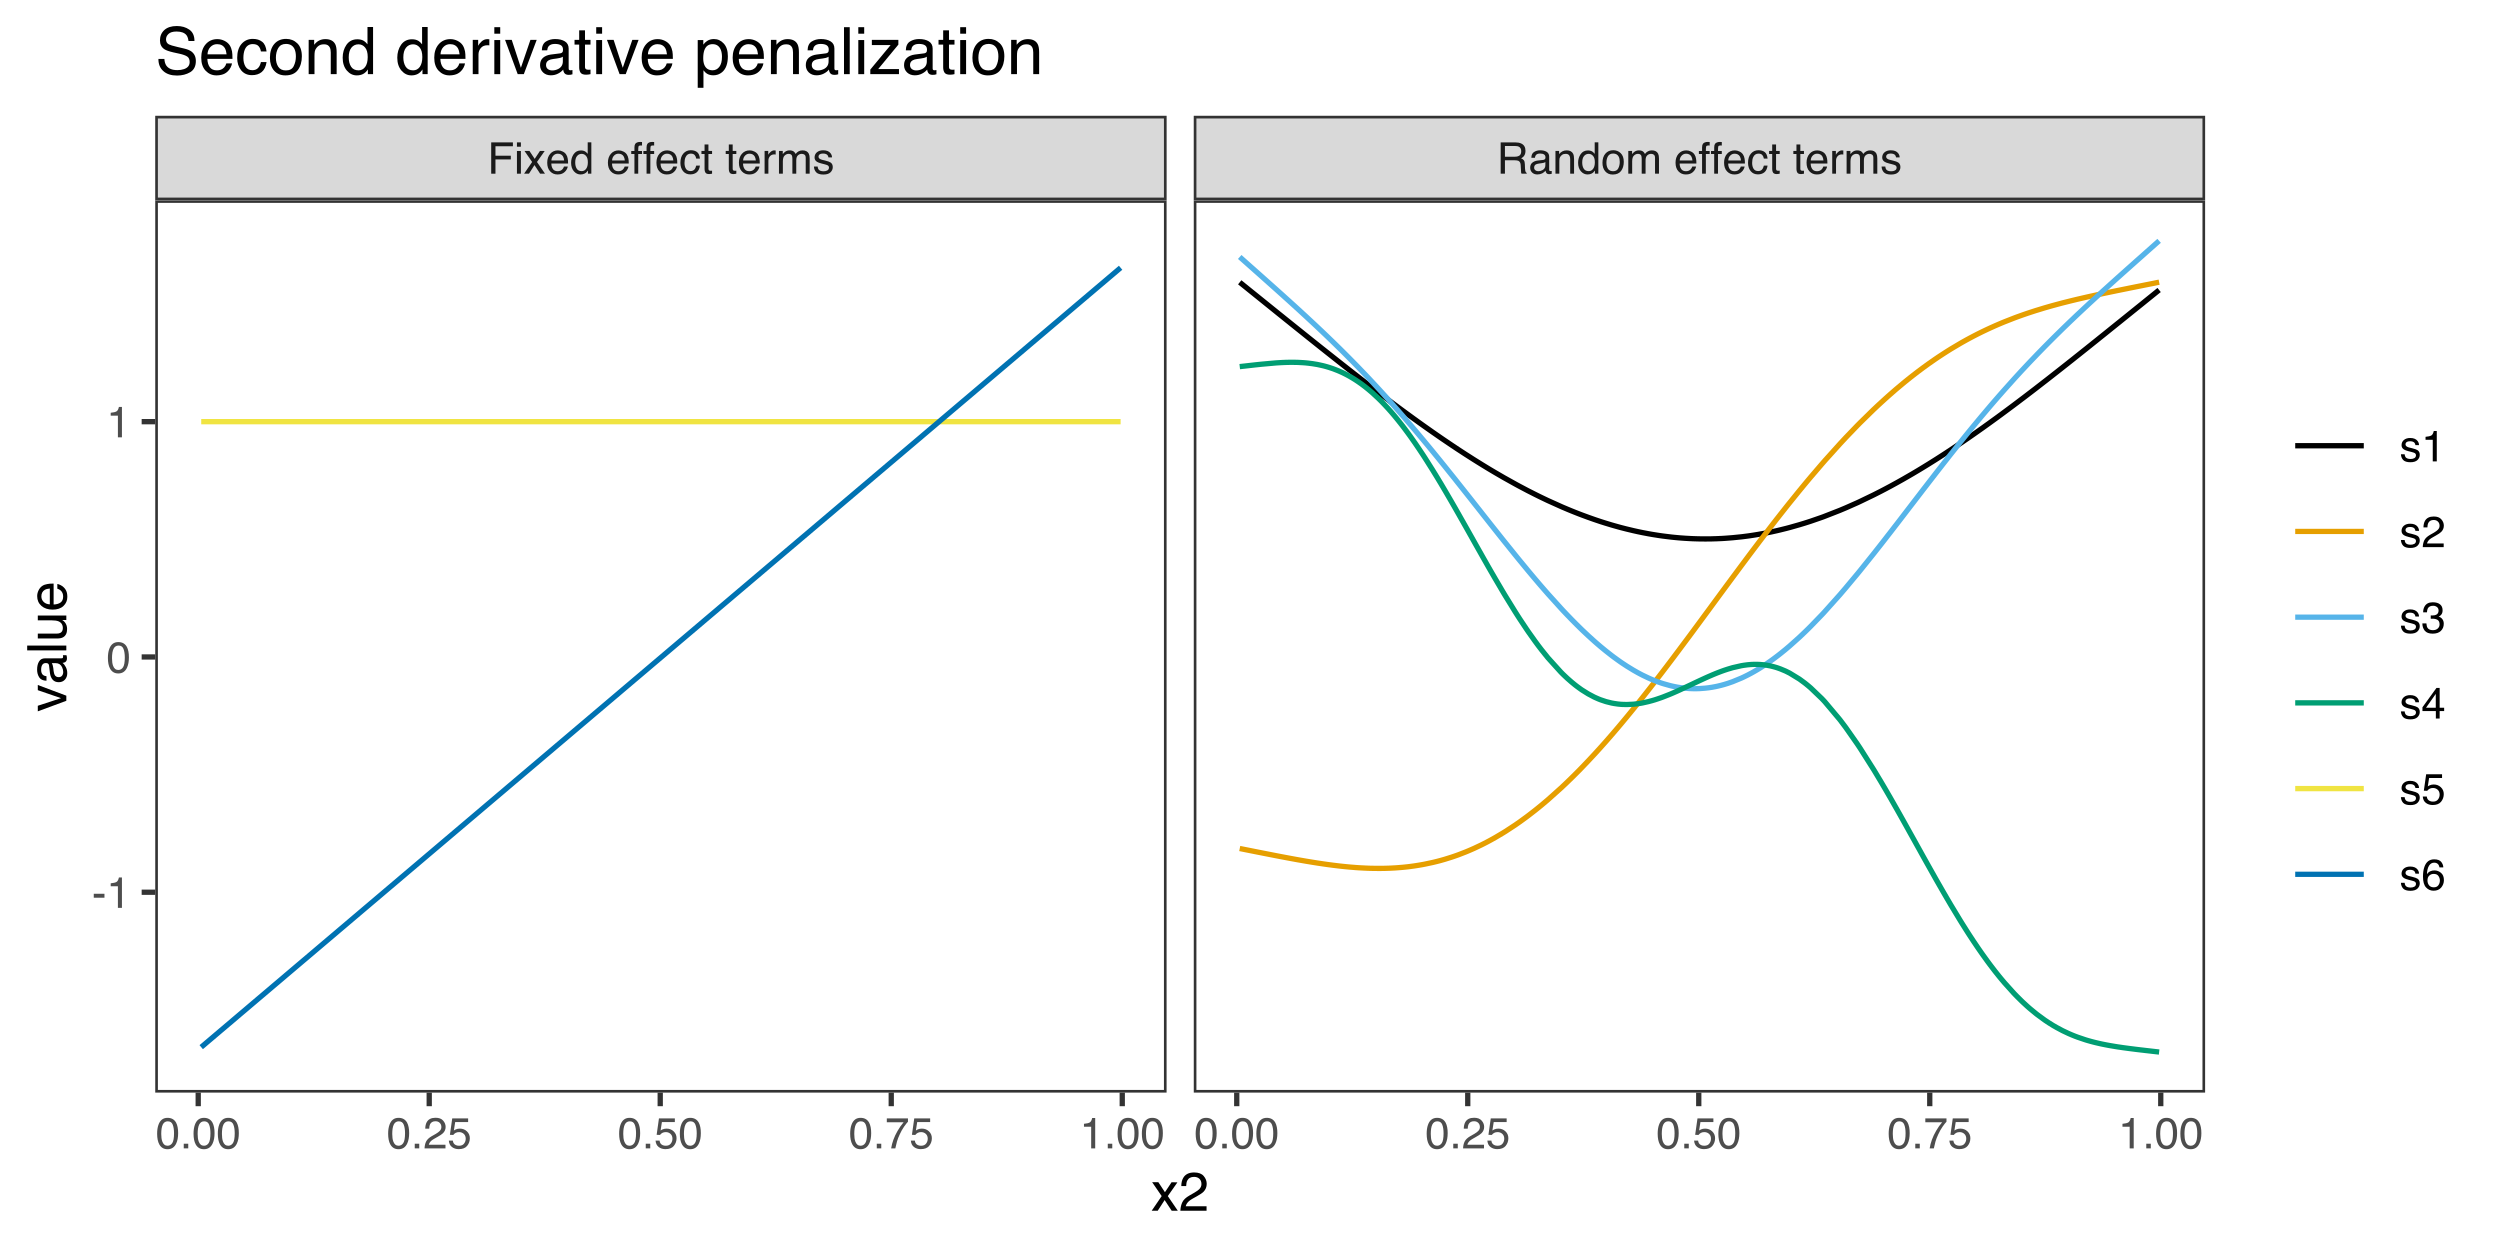 <?xml version="1.0" encoding="UTF-8"?>
<svg xmlns="http://www.w3.org/2000/svg" xmlns:xlink="http://www.w3.org/1999/xlink" width="504pt" height="252pt" viewBox="0 0 504 252" version="1.1">
<defs>
<g>
<symbol overflow="visible" id="glyph0-0">
<path style="stroke:none;" d="M 0.281 0 L 0.281 -6.312 L 5.297 -6.312 L 5.297 0 Z M 4.5 -0.797 L 4.5 -5.516 L 1.078 -5.516 L 1.078 -0.797 Z M 4.5 -0.797 "/>
</symbol>
<symbol overflow="visible" id="glyph0-1">
<path style="stroke:none;" d="M 0.75 -6.312 L 5.125 -6.312 L 5.125 -5.531 L 1.609 -5.531 L 1.609 -3.625 L 4.703 -3.625 L 4.703 -2.875 L 1.609 -2.875 L 1.609 0 L 0.75 0 Z M 0.75 -6.312 "/>
</symbol>
<symbol overflow="visible" id="glyph0-2">
<path style="stroke:none;" d="M 0.562 -4.578 L 1.359 -4.578 L 1.359 0 L 0.562 0 Z M 0.562 -6.312 L 1.359 -6.312 L 1.359 -5.438 L 0.562 -5.438 Z M 0.562 -6.312 "/>
</symbol>
<symbol overflow="visible" id="glyph0-3">
<path style="stroke:none;" d="M 0.125 -4.594 L 1.125 -4.594 L 2.188 -2.984 L 3.25 -4.594 L 4.203 -4.578 L 2.641 -2.359 L 4.266 0 L 3.281 0 L 2.141 -1.734 L 1.031 0 L 0.047 0 L 1.672 -2.359 Z M 0.125 -4.594 "/>
</symbol>
<symbol overflow="visible" id="glyph0-4">
<path style="stroke:none;" d="M 2.484 -4.703 C 2.805 -4.703 3.117 -4.625 3.422 -4.469 C 3.734 -4.32 3.969 -4.125 4.125 -3.875 C 4.281 -3.645 4.383 -3.375 4.438 -3.062 C 4.488 -2.852 4.516 -2.516 4.516 -2.047 L 1.141 -2.047 C 1.148 -1.586 1.258 -1.211 1.469 -0.922 C 1.676 -0.641 1.992 -0.5 2.422 -0.5 C 2.828 -0.5 3.148 -0.633 3.391 -0.906 C 3.523 -1.062 3.625 -1.238 3.688 -1.438 L 4.453 -1.438 C 4.43 -1.27 4.363 -1.082 4.25 -0.875 C 4.133 -0.664 4.004 -0.5 3.859 -0.375 C 3.629 -0.145 3.344 0.008 3 0.094 C 2.812 0.133 2.598 0.156 2.359 0.156 C 1.785 0.156 1.301 -0.051 0.906 -0.469 C 0.508 -0.883 0.312 -1.469 0.312 -2.219 C 0.312 -2.945 0.508 -3.539 0.906 -4 C 1.312 -4.469 1.836 -4.703 2.484 -4.703 Z M 3.719 -2.672 C 3.688 -3.004 3.613 -3.27 3.5 -3.469 C 3.281 -3.844 2.926 -4.031 2.438 -4.031 C 2.082 -4.031 1.785 -3.898 1.547 -3.641 C 1.305 -3.391 1.176 -3.066 1.156 -2.672 Z M 2.406 -4.719 Z M 2.406 -4.719 "/>
</symbol>
<symbol overflow="visible" id="glyph0-5">
<path style="stroke:none;" d="M 1.062 -2.25 C 1.062 -1.75 1.164 -1.332 1.375 -1 C 1.582 -0.676 1.914 -0.516 2.375 -0.516 C 2.727 -0.516 3.02 -0.664 3.25 -0.969 C 3.488 -1.281 3.609 -1.723 3.609 -2.297 C 3.609 -2.879 3.488 -3.305 3.25 -3.578 C 3.008 -3.859 2.711 -4 2.359 -4 C 1.973 -4 1.66 -3.848 1.422 -3.547 C 1.18 -3.254 1.062 -2.82 1.062 -2.25 Z M 2.219 -4.688 C 2.57 -4.688 2.867 -4.609 3.109 -4.453 C 3.242 -4.367 3.398 -4.219 3.578 -4 L 3.578 -6.328 L 4.312 -6.328 L 4.312 0 L 3.625 0 L 3.625 -0.641 C 3.438 -0.359 3.219 -0.156 2.969 -0.031 C 2.727 0.094 2.453 0.156 2.141 0.156 C 1.617 0.156 1.172 -0.055 0.797 -0.484 C 0.422 -0.91 0.234 -1.484 0.234 -2.203 C 0.234 -2.867 0.406 -3.445 0.75 -3.938 C 1.094 -4.438 1.582 -4.688 2.219 -4.688 Z M 2.219 -4.688 "/>
</symbol>
<symbol overflow="visible" id="glyph0-6">
<path style="stroke:none;" d=""/>
</symbol>
<symbol overflow="visible" id="glyph0-7">
<path style="stroke:none;" d="M 0.766 -5.297 C 0.773 -5.617 0.828 -5.852 0.922 -6 C 1.109 -6.27 1.457 -6.406 1.969 -6.406 C 2.02 -6.406 2.07 -6.398 2.125 -6.391 C 2.176 -6.391 2.234 -6.391 2.297 -6.391 L 2.297 -5.672 C 2.211 -5.68 2.156 -5.688 2.125 -5.688 C 2.094 -5.688 2.055 -5.688 2.016 -5.688 C 1.785 -5.688 1.645 -5.625 1.594 -5.5 C 1.551 -5.383 1.531 -5.078 1.531 -4.578 L 2.297 -4.578 L 2.297 -3.969 L 1.531 -3.969 L 1.531 0 L 0.766 0 L 0.766 -3.969 L 0.125 -3.969 L 0.125 -4.578 L 0.766 -4.578 Z M 0.766 -5.297 "/>
</symbol>
<symbol overflow="visible" id="glyph0-8">
<path style="stroke:none;" d="M 2.344 -4.734 C 2.863 -4.734 3.285 -4.609 3.609 -4.359 C 3.93 -4.109 4.125 -3.672 4.188 -3.047 L 3.438 -3.047 C 3.395 -3.336 3.289 -3.578 3.125 -3.766 C 2.957 -3.953 2.695 -4.047 2.344 -4.047 C 1.852 -4.047 1.5 -3.801 1.281 -3.312 C 1.145 -3.008 1.078 -2.629 1.078 -2.172 C 1.078 -1.703 1.172 -1.312 1.359 -1 C 1.555 -0.688 1.867 -0.531 2.297 -0.531 C 2.609 -0.531 2.859 -0.625 3.047 -0.812 C 3.234 -1.008 3.363 -1.281 3.438 -1.625 L 4.188 -1.625 C 4.102 -1.02 3.891 -0.57 3.547 -0.281 C 3.203 0 2.766 0.141 2.234 0.141 C 1.629 0.141 1.145 -0.078 0.781 -0.516 C 0.426 -0.961 0.25 -1.516 0.25 -2.172 C 0.25 -2.984 0.445 -3.613 0.844 -4.062 C 1.238 -4.508 1.738 -4.734 2.344 -4.734 Z M 2.219 -4.719 Z M 2.219 -4.719 "/>
</symbol>
<symbol overflow="visible" id="glyph0-9">
<path style="stroke:none;" d="M 0.719 -5.891 L 1.5 -5.891 L 1.5 -4.594 L 2.234 -4.594 L 2.234 -3.969 L 1.5 -3.969 L 1.5 -0.969 C 1.5 -0.801 1.555 -0.691 1.672 -0.641 C 1.723 -0.609 1.82 -0.594 1.969 -0.594 C 2 -0.594 2.035 -0.594 2.078 -0.594 C 2.129 -0.594 2.18 -0.598 2.234 -0.609 L 2.234 0 C 2.148 0.02 2.055 0.035 1.953 0.047 C 1.859 0.066 1.758 0.078 1.656 0.078 C 1.289 0.078 1.039 -0.016 0.906 -0.203 C 0.781 -0.391 0.719 -0.629 0.719 -0.922 L 0.719 -3.969 L 0.094 -3.969 L 0.094 -4.594 L 0.719 -4.594 Z M 0.719 -5.891 "/>
</symbol>
<symbol overflow="visible" id="glyph0-10">
<path style="stroke:none;" d="M 0.594 -4.594 L 1.328 -4.594 L 1.328 -3.812 C 1.379 -3.957 1.523 -4.141 1.766 -4.359 C 2.004 -4.586 2.273 -4.703 2.578 -4.703 C 2.586 -4.703 2.609 -4.695 2.641 -4.688 C 2.68 -4.688 2.742 -4.688 2.828 -4.688 L 2.828 -3.859 C 2.773 -3.867 2.727 -3.875 2.688 -3.875 C 2.656 -3.883 2.617 -3.891 2.578 -3.891 C 2.18 -3.891 1.879 -3.766 1.672 -3.516 C 1.461 -3.266 1.359 -2.973 1.359 -2.641 L 1.359 0 L 0.594 0 Z M 0.594 -4.594 "/>
</symbol>
<symbol overflow="visible" id="glyph0-11">
<path style="stroke:none;" d="M 0.562 -4.594 L 1.328 -4.594 L 1.328 -3.953 C 1.516 -4.172 1.68 -4.332 1.828 -4.438 C 2.086 -4.613 2.379 -4.703 2.703 -4.703 C 3.066 -4.703 3.359 -4.613 3.578 -4.438 C 3.703 -4.332 3.816 -4.18 3.922 -3.984 C 4.098 -4.223 4.301 -4.398 4.531 -4.516 C 4.758 -4.641 5.02 -4.703 5.312 -4.703 C 5.926 -4.703 6.348 -4.477 6.578 -4.031 C 6.691 -3.789 6.75 -3.469 6.75 -3.062 L 6.75 0 L 5.953 0 L 5.953 -3.203 C 5.953 -3.504 5.875 -3.711 5.719 -3.828 C 5.57 -3.941 5.383 -4 5.156 -4 C 4.852 -4 4.594 -3.895 4.375 -3.688 C 4.156 -3.488 4.047 -3.148 4.047 -2.672 L 4.047 0 L 3.266 0 L 3.266 -3 C 3.266 -3.312 3.227 -3.539 3.156 -3.688 C 3.039 -3.895 2.82 -4 2.5 -4 C 2.207 -4 1.941 -3.883 1.703 -3.656 C 1.461 -3.438 1.344 -3.031 1.344 -2.438 L 1.344 0 L 0.562 0 Z M 0.562 -4.594 "/>
</symbol>
<symbol overflow="visible" id="glyph0-12">
<path style="stroke:none;" d="M 1.031 -1.438 C 1.051 -1.188 1.113 -0.988 1.219 -0.844 C 1.414 -0.602 1.754 -0.484 2.234 -0.484 C 2.516 -0.484 2.766 -0.539 2.984 -0.656 C 3.203 -0.781 3.312 -0.973 3.312 -1.234 C 3.312 -1.43 3.223 -1.582 3.047 -1.688 C 2.941 -1.75 2.723 -1.82 2.391 -1.906 L 1.781 -2.062 C 1.383 -2.164 1.094 -2.273 0.906 -2.391 C 0.57 -2.598 0.406 -2.891 0.406 -3.266 C 0.406 -3.691 0.562 -4.039 0.875 -4.312 C 1.195 -4.582 1.617 -4.719 2.141 -4.719 C 2.836 -4.719 3.336 -4.516 3.641 -4.109 C 3.836 -3.848 3.93 -3.57 3.922 -3.281 L 3.203 -3.281 C 3.18 -3.457 3.117 -3.613 3.016 -3.75 C 2.836 -3.957 2.531 -4.062 2.094 -4.062 C 1.801 -4.062 1.578 -4.004 1.422 -3.891 C 1.273 -3.773 1.203 -3.629 1.203 -3.453 C 1.203 -3.254 1.301 -3.094 1.5 -2.969 C 1.613 -2.895 1.781 -2.832 2 -2.781 L 2.516 -2.656 C 3.066 -2.52 3.438 -2.391 3.625 -2.266 C 3.926 -2.066 4.078 -1.754 4.078 -1.328 C 4.078 -0.922 3.922 -0.566 3.609 -0.266 C 3.305 0.023 2.832 0.172 2.188 0.172 C 1.508 0.172 1.023 0.02 0.734 -0.281 C 0.453 -0.594 0.301 -0.977 0.281 -1.438 Z M 2.172 -4.719 Z M 2.172 -4.719 "/>
</symbol>
<symbol overflow="visible" id="glyph0-13">
<path style="stroke:none;" d="M 3.609 -3.422 C 4.004 -3.422 4.316 -3.5 4.547 -3.656 C 4.785 -3.82 4.906 -4.113 4.906 -4.531 C 4.906 -4.977 4.742 -5.285 4.422 -5.453 C 4.242 -5.535 4.008 -5.578 3.719 -5.578 L 1.625 -5.578 L 1.625 -3.422 Z M 0.766 -6.312 L 3.688 -6.312 C 4.176 -6.312 4.578 -6.238 4.891 -6.094 C 5.473 -5.832 5.766 -5.336 5.766 -4.609 C 5.766 -4.234 5.688 -3.922 5.531 -3.672 C 5.383 -3.43 5.172 -3.238 4.891 -3.094 C 5.129 -3 5.312 -2.867 5.438 -2.703 C 5.562 -2.547 5.629 -2.281 5.641 -1.906 L 5.672 -1.062 C 5.68 -0.82 5.703 -0.645 5.734 -0.531 C 5.785 -0.332 5.879 -0.203 6.016 -0.141 L 6.016 0 L 4.969 0 C 4.938 -0.051 4.91 -0.117 4.891 -0.203 C 4.879 -0.297 4.867 -0.461 4.859 -0.703 L 4.797 -1.766 C 4.773 -2.172 4.625 -2.445 4.344 -2.594 C 4.176 -2.664 3.922 -2.703 3.578 -2.703 L 1.625 -2.703 L 1.625 0 L 0.766 0 Z M 0.766 -6.312 "/>
</symbol>
<symbol overflow="visible" id="glyph0-14">
<path style="stroke:none;" d="M 1.156 -1.219 C 1.156 -1 1.238 -0.82 1.406 -0.688 C 1.57 -0.562 1.766 -0.5 1.984 -0.5 C 2.254 -0.5 2.52 -0.562 2.781 -0.688 C 3.207 -0.895 3.422 -1.238 3.422 -1.719 L 3.422 -2.344 C 3.328 -2.281 3.203 -2.227 3.047 -2.188 C 2.898 -2.145 2.754 -2.117 2.609 -2.109 L 2.141 -2.047 C 1.867 -2.004 1.66 -1.945 1.516 -1.875 C 1.273 -1.738 1.156 -1.52 1.156 -1.219 Z M 3.031 -2.781 C 3.207 -2.812 3.328 -2.891 3.391 -3.016 C 3.422 -3.078 3.438 -3.176 3.438 -3.312 C 3.438 -3.57 3.344 -3.758 3.156 -3.875 C 2.969 -4 2.703 -4.062 2.359 -4.062 C 1.953 -4.062 1.664 -3.953 1.5 -3.734 C 1.406 -3.609 1.344 -3.43 1.312 -3.203 L 0.594 -3.203 C 0.602 -3.766 0.785 -4.156 1.141 -4.375 C 1.492 -4.602 1.906 -4.719 2.375 -4.719 C 2.914 -4.719 3.352 -4.613 3.688 -4.406 C 4.02 -4.195 4.188 -3.875 4.188 -3.438 L 4.188 -0.797 C 4.188 -0.711 4.203 -0.645 4.234 -0.594 C 4.273 -0.551 4.348 -0.531 4.453 -0.531 C 4.484 -0.531 4.52 -0.531 4.562 -0.531 C 4.602 -0.531 4.648 -0.535 4.703 -0.547 L 4.703 0.016 C 4.578 0.055 4.484 0.078 4.422 0.078 C 4.359 0.086 4.273 0.094 4.172 0.094 C 3.898 0.094 3.707 0 3.594 -0.188 C 3.531 -0.281 3.484 -0.422 3.453 -0.609 C 3.297 -0.398 3.07 -0.219 2.781 -0.062 C 2.488 0.082 2.16 0.156 1.797 0.156 C 1.367 0.156 1.02 0.023 0.75 -0.234 C 0.488 -0.492 0.359 -0.816 0.359 -1.203 C 0.359 -1.629 0.488 -1.957 0.75 -2.188 C 1.02 -2.426 1.367 -2.578 1.797 -2.641 Z M 2.391 -4.719 Z M 2.391 -4.719 "/>
</symbol>
<symbol overflow="visible" id="glyph0-15">
<path style="stroke:none;" d="M 0.562 -4.594 L 1.297 -4.594 L 1.297 -3.953 C 1.516 -4.211 1.742 -4.398 1.984 -4.516 C 2.234 -4.641 2.508 -4.703 2.812 -4.703 C 3.457 -4.703 3.895 -4.473 4.125 -4.016 C 4.25 -3.766 4.312 -3.41 4.312 -2.953 L 4.312 0 L 3.531 0 L 3.531 -2.906 C 3.531 -3.176 3.488 -3.398 3.406 -3.578 C 3.27 -3.859 3.02 -4 2.656 -4 C 2.477 -4 2.328 -3.984 2.203 -3.953 C 1.992 -3.891 1.812 -3.766 1.656 -3.578 C 1.52 -3.422 1.43 -3.258 1.391 -3.094 C 1.359 -2.938 1.344 -2.707 1.344 -2.406 L 1.344 0 L 0.562 0 Z M 2.391 -4.719 Z M 2.391 -4.719 "/>
</symbol>
<symbol overflow="visible" id="glyph0-16">
<path style="stroke:none;" d="M 2.391 -0.5 C 2.898 -0.5 3.25 -0.691 3.438 -1.078 C 3.633 -1.461 3.734 -1.895 3.734 -2.375 C 3.734 -2.801 3.664 -3.148 3.531 -3.422 C 3.312 -3.848 2.938 -4.062 2.406 -4.062 C 1.926 -4.062 1.578 -3.879 1.359 -3.516 C 1.148 -3.16 1.047 -2.727 1.047 -2.219 C 1.047 -1.727 1.148 -1.316 1.359 -0.984 C 1.578 -0.66 1.922 -0.5 2.391 -0.5 Z M 2.422 -4.734 C 3.016 -4.734 3.516 -4.535 3.922 -4.141 C 4.336 -3.742 4.547 -3.16 4.547 -2.391 C 4.547 -1.648 4.363 -1.035 4 -0.547 C 3.633 -0.066 3.07 0.172 2.312 0.172 C 1.688 0.172 1.188 -0.039 0.812 -0.469 C 0.438 -0.895 0.25 -1.473 0.25 -2.203 C 0.25 -2.973 0.445 -3.586 0.844 -4.047 C 1.238 -4.504 1.766 -4.734 2.422 -4.734 Z M 2.391 -4.719 Z M 2.391 -4.719 "/>
</symbol>
<symbol overflow="visible" id="glyph0-17">
<path style="stroke:none;" d="M 2.375 -6.156 C 3.176 -6.156 3.754 -5.828 4.109 -5.172 C 4.379 -4.66 4.516 -3.961 4.516 -3.078 C 4.516 -2.242 4.391 -1.555 4.141 -1.016 C 3.785 -0.223 3.195 0.172 2.375 0.172 C 1.633 0.172 1.082 -0.148 0.719 -0.797 C 0.426 -1.328 0.281 -2.047 0.281 -2.953 C 0.281 -3.648 0.367 -4.25 0.547 -4.75 C 0.879 -5.688 1.488 -6.156 2.375 -6.156 Z M 2.375 -0.531 C 2.77 -0.531 3.086 -0.707 3.328 -1.062 C 3.566 -1.426 3.688 -2.086 3.688 -3.047 C 3.688 -3.754 3.598 -4.332 3.422 -4.781 C 3.254 -5.227 2.922 -5.453 2.422 -5.453 C 1.973 -5.453 1.641 -5.238 1.422 -4.812 C 1.211 -4.383 1.109 -3.754 1.109 -2.922 C 1.109 -2.297 1.176 -1.789 1.312 -1.406 C 1.52 -0.82 1.875 -0.531 2.375 -0.531 Z M 2.375 -0.531 "/>
</symbol>
<symbol overflow="visible" id="glyph0-18">
<path style="stroke:none;" d="M 0.75 -0.938 L 1.656 -0.938 L 1.656 0 L 0.75 0 Z M 0.75 -0.938 "/>
</symbol>
<symbol overflow="visible" id="glyph0-19">
<path style="stroke:none;" d="M 0.281 0 C 0.301 -0.531 0.406 -0.988 0.594 -1.375 C 0.789 -1.77 1.164 -2.129 1.719 -2.453 L 2.547 -2.922 C 2.91 -3.141 3.164 -3.328 3.312 -3.484 C 3.551 -3.711 3.672 -3.984 3.672 -4.297 C 3.672 -4.648 3.562 -4.93 3.344 -5.141 C 3.133 -5.359 2.848 -5.469 2.484 -5.469 C 1.961 -5.469 1.598 -5.266 1.391 -4.859 C 1.285 -4.648 1.227 -4.352 1.219 -3.969 L 0.422 -3.969 C 0.43 -4.5 0.531 -4.938 0.719 -5.281 C 1.051 -5.875 1.645 -6.172 2.5 -6.172 C 3.195 -6.172 3.707 -5.977 4.031 -5.594 C 4.363 -5.219 4.531 -4.797 4.531 -4.328 C 4.531 -3.836 4.352 -3.414 4 -3.062 C 3.801 -2.863 3.441 -2.617 2.922 -2.328 L 2.344 -2 C 2.062 -1.844 1.836 -1.695 1.672 -1.562 C 1.391 -1.312 1.211 -1.035 1.141 -0.734 L 4.5 -0.734 L 4.5 0 Z M 0.281 0 "/>
</symbol>
<symbol overflow="visible" id="glyph0-20">
<path style="stroke:none;" d="M 1.094 -1.562 C 1.133 -1.125 1.336 -0.82 1.703 -0.656 C 1.879 -0.57 2.094 -0.531 2.344 -0.531 C 2.801 -0.531 3.141 -0.676 3.359 -0.969 C 3.578 -1.258 3.688 -1.582 3.688 -1.938 C 3.688 -2.363 3.555 -2.691 3.297 -2.922 C 3.035 -3.16 2.719 -3.281 2.344 -3.281 C 2.082 -3.281 1.852 -3.227 1.656 -3.125 C 1.469 -3.02 1.305 -2.879 1.172 -2.703 L 0.5 -2.734 L 0.969 -6.047 L 4.172 -6.047 L 4.172 -5.297 L 1.562 -5.297 L 1.297 -3.594 C 1.43 -3.695 1.566 -3.773 1.703 -3.828 C 1.93 -3.93 2.195 -3.984 2.5 -3.984 C 3.062 -3.984 3.535 -3.801 3.922 -3.438 C 4.316 -3.07 4.516 -2.609 4.516 -2.047 C 4.516 -1.461 4.332 -0.945 3.969 -0.5 C 3.613 -0.062 3.047 0.156 2.266 0.156 C 1.754 0.156 1.305 0.016 0.922 -0.266 C 0.547 -0.547 0.332 -0.977 0.281 -1.562 Z M 1.094 -1.562 "/>
</symbol>
<symbol overflow="visible" id="glyph0-21">
<path style="stroke:none;" d="M 4.594 -6.047 L 4.594 -5.375 C 4.395 -5.176 4.129 -4.836 3.797 -4.359 C 3.473 -3.891 3.188 -3.379 2.938 -2.828 C 2.688 -2.297 2.5 -1.812 2.375 -1.375 C 2.289 -1.082 2.18 -0.625 2.047 0 L 1.203 0 C 1.391 -1.176 1.816 -2.344 2.484 -3.5 C 2.879 -4.188 3.289 -4.773 3.719 -5.266 L 0.328 -5.266 L 0.328 -6.047 Z M 4.594 -6.047 "/>
</symbol>
<symbol overflow="visible" id="glyph0-22">
<path style="stroke:none;" d="M 0.844 -4.359 L 0.844 -4.953 C 1.395 -5.004 1.781 -5.094 2 -5.219 C 2.227 -5.344 2.395 -5.645 2.5 -6.125 L 3.109 -6.125 L 3.109 0 L 2.297 0 L 2.297 -4.359 Z M 0.844 -4.359 "/>
</symbol>
<symbol overflow="visible" id="glyph0-23">
<path style="stroke:none;" d="M 0.359 -2.844 L 2.516 -2.844 L 2.516 -2.047 L 0.359 -2.047 Z M 0.359 -2.844 "/>
</symbol>
<symbol overflow="visible" id="glyph0-24">
<path style="stroke:none;" d="M 2.281 0.172 C 1.551 0.172 1.02 -0.023 0.688 -0.422 C 0.363 -0.828 0.203 -1.316 0.203 -1.891 L 1.016 -1.891 C 1.047 -1.492 1.117 -1.203 1.234 -1.016 C 1.441 -0.691 1.805 -0.531 2.328 -0.531 C 2.734 -0.531 3.055 -0.641 3.297 -0.859 C 3.547 -1.078 3.672 -1.359 3.672 -1.703 C 3.672 -2.129 3.539 -2.426 3.281 -2.594 C 3.031 -2.758 2.672 -2.844 2.203 -2.844 C 2.148 -2.844 2.098 -2.844 2.047 -2.844 C 1.992 -2.844 1.941 -2.844 1.891 -2.844 L 1.891 -3.516 C 1.973 -3.516 2.039 -3.508 2.094 -3.5 C 2.145 -3.5 2.203 -3.5 2.266 -3.5 C 2.555 -3.5 2.797 -3.547 2.984 -3.641 C 3.305 -3.797 3.469 -4.082 3.469 -4.5 C 3.469 -4.801 3.359 -5.035 3.141 -5.203 C 2.922 -5.367 2.672 -5.453 2.391 -5.453 C 1.867 -5.453 1.508 -5.281 1.312 -4.938 C 1.207 -4.75 1.145 -4.477 1.125 -4.125 L 0.359 -4.125 C 0.359 -4.582 0.453 -4.973 0.641 -5.297 C 0.953 -5.867 1.504 -6.156 2.297 -6.156 C 2.93 -6.156 3.422 -6.016 3.766 -5.734 C 4.109 -5.461 4.281 -5.062 4.281 -4.531 C 4.281 -4.145 4.176 -3.836 3.969 -3.609 C 3.844 -3.461 3.68 -3.348 3.484 -3.266 C 3.805 -3.172 4.055 -3 4.234 -2.75 C 4.422 -2.5 4.516 -2.191 4.516 -1.828 C 4.516 -1.234 4.316 -0.75 3.922 -0.375 C 3.535 -0.008 2.988 0.172 2.281 0.172 Z M 2.281 0.172 "/>
</symbol>
<symbol overflow="visible" id="glyph0-25">
<path style="stroke:none;" d="M 2.906 -2.172 L 2.906 -4.969 L 0.938 -2.172 Z M 2.922 0 L 2.922 -1.5 L 0.219 -1.5 L 0.219 -2.266 L 3.047 -6.172 L 3.688 -6.172 L 3.688 -2.172 L 4.594 -2.172 L 4.594 -1.5 L 3.688 -1.5 L 3.688 0 Z M 2.922 0 "/>
</symbol>
<symbol overflow="visible" id="glyph0-26">
<path style="stroke:none;" d="M 2.578 -6.172 C 3.266 -6.172 3.742 -5.992 4.016 -5.641 C 4.285 -5.285 4.422 -4.922 4.422 -4.547 L 3.656 -4.547 C 3.602 -4.785 3.531 -4.973 3.438 -5.109 C 3.25 -5.367 2.961 -5.5 2.578 -5.5 C 2.148 -5.5 1.805 -5.297 1.547 -4.891 C 1.297 -4.492 1.156 -3.926 1.125 -3.188 C 1.301 -3.445 1.523 -3.641 1.797 -3.766 C 2.047 -3.879 2.32 -3.938 2.625 -3.938 C 3.133 -3.938 3.582 -3.77 3.969 -3.438 C 4.352 -3.113 4.547 -2.625 4.547 -1.969 C 4.547 -1.414 4.363 -0.922 4 -0.484 C 3.633 -0.055 3.117 0.156 2.453 0.156 C 1.867 0.156 1.367 -0.062 0.953 -0.5 C 0.535 -0.938 0.328 -1.672 0.328 -2.703 C 0.328 -3.461 0.422 -4.109 0.609 -4.641 C 0.961 -5.66 1.617 -6.172 2.578 -6.172 Z M 2.516 -0.531 C 2.922 -0.531 3.223 -0.664 3.422 -0.938 C 3.629 -1.207 3.734 -1.531 3.734 -1.906 C 3.734 -2.219 3.641 -2.516 3.453 -2.797 C 3.273 -3.086 2.953 -3.234 2.484 -3.234 C 2.148 -3.234 1.859 -3.125 1.609 -2.906 C 1.359 -2.688 1.234 -2.352 1.234 -1.906 C 1.234 -1.52 1.344 -1.191 1.562 -0.922 C 1.789 -0.66 2.109 -0.531 2.516 -0.531 Z M 2.516 -0.531 "/>
</symbol>
<symbol overflow="visible" id="glyph1-0">
<path style="stroke:none;" d="M 0.359 0 L 0.359 -7.891 L 6.625 -7.891 L 6.625 0 Z M 5.625 -0.984 L 5.625 -6.906 L 1.344 -6.906 L 1.344 -0.984 Z M 5.625 -0.984 "/>
</symbol>
<symbol overflow="visible" id="glyph1-1">
<path style="stroke:none;" d="M 0.156 -5.75 L 1.406 -5.75 L 2.734 -3.734 L 4.078 -5.75 L 5.25 -5.719 L 3.312 -2.953 L 5.328 0 L 4.094 0 L 2.672 -2.156 L 1.281 0 L 0.062 0 L 2.078 -2.953 Z M 0.156 -5.75 "/>
</symbol>
<symbol overflow="visible" id="glyph1-2">
<path style="stroke:none;" d="M 0.344 0 C 0.375 -0.664 0.508 -1.242 0.75 -1.734 C 0.988 -2.223 1.457 -2.664 2.156 -3.062 L 3.188 -3.656 C 3.645 -3.926 3.969 -4.156 4.156 -4.344 C 4.445 -4.645 4.594 -4.988 4.594 -5.375 C 4.594 -5.82 4.457 -6.176 4.188 -6.438 C 3.914 -6.695 3.555 -6.828 3.109 -6.828 C 2.453 -6.828 1.992 -6.578 1.734 -6.078 C 1.598 -5.805 1.523 -5.438 1.516 -4.969 L 0.531 -4.969 C 0.539 -5.633 0.664 -6.176 0.906 -6.594 C 1.32 -7.344 2.062 -7.719 3.125 -7.719 C 4 -7.719 4.641 -7.477 5.047 -7 C 5.453 -6.531 5.656 -6.004 5.656 -5.422 C 5.656 -4.797 5.441 -4.266 5.016 -3.828 C 4.766 -3.578 4.312 -3.27 3.656 -2.906 L 2.922 -2.5 C 2.578 -2.312 2.301 -2.129 2.094 -1.953 C 1.738 -1.641 1.516 -1.289 1.422 -0.906 L 5.625 -0.906 L 5.625 0 Z M 0.344 0 "/>
</symbol>
<symbol overflow="visible" id="glyph2-0">
<path style="stroke:none;" d="M 0 -0.359 L -7.891 -0.359 L -7.891 -6.625 L 0 -6.625 Z M -0.984 -5.625 L -6.906 -5.625 L -6.906 -1.344 L -0.984 -1.344 Z M -0.984 -5.625 "/>
</symbol>
<symbol overflow="visible" id="glyph2-1">
<path style="stroke:none;" d="M -5.75 -1.188 L -1.062 -2.719 L -5.75 -4.328 L -5.75 -5.375 L 0 -3.219 L 0 -2.188 L -5.75 -0.062 Z M -5.75 -1.188 "/>
</symbol>
<symbol overflow="visible" id="glyph2-2">
<path style="stroke:none;" d="M -1.531 -1.453 C -1.25 -1.453 -1.023 -1.551 -0.859 -1.75 C -0.703 -1.957 -0.625 -2.203 -0.625 -2.484 C -0.625 -2.816 -0.703 -3.145 -0.859 -3.469 C -1.117 -4.008 -1.551 -4.281 -2.156 -4.281 L -2.922 -4.281 C -2.848 -4.156 -2.785 -4 -2.734 -3.812 C -2.691 -3.633 -2.656 -3.453 -2.625 -3.266 L -2.562 -2.688 C -2.508 -2.332 -2.438 -2.066 -2.344 -1.891 C -2.164 -1.598 -1.895 -1.453 -1.531 -1.453 Z M -3.484 -3.797 C -3.516 -4.016 -3.609 -4.16 -3.766 -4.234 C -3.848 -4.273 -3.973 -4.297 -4.141 -4.297 C -4.461 -4.297 -4.695 -4.176 -4.844 -3.938 C -5 -3.707 -5.078 -3.375 -5.078 -2.938 C -5.078 -2.438 -4.941 -2.082 -4.672 -1.875 C -4.516 -1.75 -4.289 -1.672 -4 -1.641 L -4 -0.734 C -4.707 -0.754 -5.195 -0.984 -5.469 -1.422 C -5.75 -1.867 -5.891 -2.383 -5.891 -2.969 C -5.891 -3.645 -5.758 -4.191 -5.5 -4.609 C -5.25 -5.035 -4.848 -5.25 -4.297 -5.25 L -0.984 -5.25 C -0.891 -5.25 -0.812 -5.266 -0.75 -5.297 C -0.688 -5.336 -0.656 -5.426 -0.656 -5.562 C -0.656 -5.602 -0.656 -5.648 -0.656 -5.703 C -0.664 -5.766 -0.676 -5.82 -0.688 -5.875 L 0.031 -5.875 C 0.07 -5.727 0.098 -5.613 0.109 -5.531 C 0.117 -5.457 0.125 -5.352 0.125 -5.219 C 0.125 -4.883 0.004 -4.641 -0.234 -4.484 C -0.359 -4.41 -0.535 -4.359 -0.766 -4.328 C -0.504 -4.129 -0.281 -3.844 -0.094 -3.469 C 0.094 -3.102 0.188 -2.695 0.188 -2.25 C 0.188 -1.719 0.023 -1.281 -0.297 -0.938 C -0.617 -0.602 -1.023 -0.438 -1.516 -0.438 C -2.047 -0.438 -2.457 -0.602 -2.75 -0.938 C -3.039 -1.27 -3.223 -1.707 -3.297 -2.25 Z M -5.891 -2.984 Z M -5.891 -2.984 "/>
</symbol>
<symbol overflow="visible" id="glyph2-3">
<path style="stroke:none;" d="M -7.891 -0.734 L -7.891 -1.703 L 0 -1.703 L 0 -0.734 Z M -7.891 -0.734 "/>
</symbol>
<symbol overflow="visible" id="glyph2-4">
<path style="stroke:none;" d="M -5.75 -1.672 L -1.938 -1.672 C -1.645 -1.672 -1.406 -1.719 -1.219 -1.812 C -0.875 -1.988 -0.703 -2.312 -0.703 -2.781 C -0.703 -3.445 -1 -3.906 -1.594 -4.156 C -1.914 -4.281 -2.359 -4.344 -2.922 -4.344 L -5.75 -4.344 L -5.75 -5.312 L 0 -5.312 L 0 -4.406 L -0.844 -4.422 C -0.625 -4.297 -0.441 -4.141 -0.297 -3.953 C 0.004 -3.578 0.156 -3.129 0.156 -2.609 C 0.156 -1.785 -0.117 -1.223 -0.672 -0.922 C -0.961 -0.766 -1.352 -0.688 -1.844 -0.688 L -5.75 -0.688 Z M -5.891 -3 Z M -5.891 -3 "/>
</symbol>
<symbol overflow="visible" id="glyph2-5">
<path style="stroke:none;" d="M -5.875 -3.109 C -5.875 -3.516 -5.781 -3.906 -5.594 -4.281 C -5.406 -4.664 -5.156 -4.961 -4.844 -5.172 C -4.562 -5.359 -4.223 -5.484 -3.828 -5.547 C -3.566 -5.609 -3.145 -5.641 -2.562 -5.641 L -2.562 -1.422 C -1.977 -1.441 -1.508 -1.578 -1.156 -1.828 C -0.812 -2.086 -0.641 -2.488 -0.641 -3.031 C -0.641 -3.539 -0.805 -3.945 -1.141 -4.25 C -1.328 -4.414 -1.551 -4.535 -1.812 -4.609 L -1.812 -5.562 C -1.594 -5.531 -1.352 -5.441 -1.094 -5.297 C -0.832 -5.16 -0.625 -5.004 -0.469 -4.828 C -0.176 -4.535 0.02 -4.176 0.125 -3.75 C 0.176 -3.508 0.203 -3.242 0.203 -2.953 C 0.203 -2.234 -0.055 -1.625 -0.578 -1.125 C -1.098 -0.633 -1.828 -0.391 -2.766 -0.391 C -3.691 -0.391 -4.441 -0.641 -5.016 -1.141 C -5.586 -1.641 -5.875 -2.297 -5.875 -3.109 Z M -3.328 -4.641 C -3.754 -4.609 -4.094 -4.52 -4.344 -4.375 C -4.801 -4.102 -5.031 -3.66 -5.031 -3.047 C -5.031 -2.598 -4.867 -2.223 -4.547 -1.922 C -4.234 -1.629 -3.828 -1.473 -3.328 -1.453 Z M -5.891 -3.016 Z M -5.891 -3.016 "/>
</symbol>
<symbol overflow="visible" id="glyph3-0">
<path style="stroke:none;" d="M 0.422 0 L 0.422 -9.469 L 7.938 -9.469 L 7.938 0 Z M 6.75 -1.188 L 6.75 -8.281 L 1.609 -8.281 L 1.609 -1.188 Z M 6.75 -1.188 "/>
</symbol>
<symbol overflow="visible" id="glyph3-1">
<path style="stroke:none;" d="M 1.844 -3.062 C 1.875 -2.52 2 -2.082 2.219 -1.75 C 2.645 -1.125 3.395 -0.812 4.469 -0.812 C 4.957 -0.812 5.398 -0.879 5.797 -1.016 C 6.555 -1.273 6.938 -1.75 6.938 -2.438 C 6.938 -2.957 6.773 -3.328 6.453 -3.547 C 6.129 -3.766 5.617 -3.953 4.922 -4.109 L 3.641 -4.391 C 2.797 -4.586 2.203 -4.797 1.859 -5.016 C 1.254 -5.41 0.953 -6.004 0.953 -6.797 C 0.953 -7.648 1.242 -8.348 1.828 -8.891 C 2.422 -9.43 3.258 -9.703 4.344 -9.703 C 5.332 -9.703 6.172 -9.461 6.859 -8.984 C 7.555 -8.504 7.906 -7.738 7.906 -6.688 L 6.703 -6.688 C 6.641 -7.195 6.504 -7.586 6.297 -7.859 C 5.898 -8.348 5.234 -8.594 4.297 -8.594 C 3.547 -8.594 3.004 -8.43 2.672 -8.109 C 2.336 -7.797 2.172 -7.43 2.172 -7.016 C 2.172 -6.547 2.363 -6.207 2.75 -6 C 3.008 -5.863 3.582 -5.691 4.469 -5.484 L 5.797 -5.172 C 6.441 -5.023 6.938 -4.828 7.281 -4.578 C 7.883 -4.129 8.188 -3.488 8.188 -2.656 C 8.188 -1.602 7.805 -0.848 7.047 -0.391 C 6.285 0.055 5.398 0.281 4.391 0.281 C 3.211 0.281 2.289 -0.02 1.625 -0.625 C 0.957 -1.219 0.629 -2.031 0.641 -3.062 Z M 4.438 -9.734 Z M 4.438 -9.734 "/>
</symbol>
<symbol overflow="visible" id="glyph3-2">
<path style="stroke:none;" d="M 3.719 -7.062 C 4.219 -7.062 4.695 -6.945 5.156 -6.719 C 5.613 -6.488 5.961 -6.191 6.203 -5.828 C 6.43 -5.473 6.586 -5.066 6.672 -4.609 C 6.734 -4.285 6.766 -3.773 6.766 -3.078 L 1.703 -3.078 C 1.723 -2.379 1.891 -1.816 2.203 -1.391 C 2.516 -0.973 2.992 -0.766 3.641 -0.766 C 4.242 -0.766 4.727 -0.961 5.094 -1.359 C 5.301 -1.586 5.445 -1.859 5.531 -2.172 L 6.672 -2.172 C 6.641 -1.91 6.539 -1.625 6.375 -1.312 C 6.207 -1 6.016 -0.742 5.797 -0.547 C 5.453 -0.203 5.02 0.023 4.5 0.141 C 4.219 0.211 3.898 0.25 3.547 0.25 C 2.68 0.25 1.953 -0.062 1.359 -0.688 C 0.766 -1.312 0.469 -2.188 0.469 -3.312 C 0.469 -4.426 0.766 -5.328 1.359 -6.016 C 1.961 -6.711 2.75 -7.062 3.719 -7.062 Z M 5.578 -4 C 5.523 -4.5 5.414 -4.898 5.25 -5.203 C 4.926 -5.766 4.395 -6.047 3.656 -6.047 C 3.125 -6.047 2.676 -5.852 2.312 -5.469 C 1.945 -5.082 1.754 -4.594 1.734 -4 Z M 3.609 -7.078 Z M 3.609 -7.078 "/>
</symbol>
<symbol overflow="visible" id="glyph3-3">
<path style="stroke:none;" d="M 3.516 -7.109 C 4.297 -7.109 4.926 -6.914 5.406 -6.531 C 5.895 -6.156 6.191 -5.504 6.297 -4.578 L 5.156 -4.578 C 5.094 -5.004 4.938 -5.359 4.688 -5.641 C 4.445 -5.922 4.055 -6.062 3.516 -6.062 C 2.773 -6.062 2.242 -5.703 1.922 -4.984 C 1.723 -4.516 1.625 -3.938 1.625 -3.25 C 1.625 -2.562 1.77 -1.977 2.062 -1.5 C 2.352 -1.031 2.812 -0.797 3.438 -0.797 C 3.914 -0.797 4.297 -0.941 4.578 -1.234 C 4.859 -1.523 5.051 -1.926 5.156 -2.438 L 6.297 -2.438 C 6.16 -1.52 5.832 -0.848 5.312 -0.422 C 4.801 -0.004 4.145 0.203 3.344 0.203 C 2.438 0.203 1.711 -0.125 1.172 -0.781 C 0.641 -1.445 0.375 -2.273 0.375 -3.266 C 0.375 -4.473 0.664 -5.414 1.25 -6.094 C 1.844 -6.77 2.598 -7.109 3.516 -7.109 Z M 3.328 -7.078 Z M 3.328 -7.078 "/>
</symbol>
<symbol overflow="visible" id="glyph3-4">
<path style="stroke:none;" d="M 3.594 -0.75 C 4.363 -0.75 4.891 -1.039 5.172 -1.625 C 5.461 -2.207 5.609 -2.852 5.609 -3.562 C 5.609 -4.207 5.504 -4.734 5.297 -5.141 C 4.961 -5.773 4.398 -6.094 3.609 -6.094 C 2.898 -6.094 2.383 -5.82 2.062 -5.281 C 1.738 -4.738 1.578 -4.082 1.578 -3.312 C 1.578 -2.582 1.738 -1.973 2.062 -1.484 C 2.383 -0.992 2.895 -0.75 3.594 -0.75 Z M 3.641 -7.109 C 4.523 -7.109 5.273 -6.812 5.891 -6.219 C 6.504 -5.625 6.812 -4.75 6.812 -3.594 C 6.812 -2.477 6.539 -1.555 6 -0.828 C 5.457 -0.109 4.617 0.25 3.484 0.25 C 2.535 0.25 1.781 -0.066 1.219 -0.703 C 0.656 -1.348 0.375 -2.211 0.375 -3.297 C 0.375 -4.461 0.664 -5.391 1.25 -6.078 C 1.844 -6.766 2.641 -7.109 3.641 -7.109 Z M 3.594 -7.078 Z M 3.594 -7.078 "/>
</symbol>
<symbol overflow="visible" id="glyph3-5">
<path style="stroke:none;" d="M 0.844 -6.906 L 1.953 -6.906 L 1.953 -5.922 C 2.273 -6.328 2.617 -6.617 2.984 -6.797 C 3.359 -6.973 3.766 -7.062 4.203 -7.062 C 5.18 -7.062 5.848 -6.719 6.203 -6.031 C 6.391 -5.656 6.484 -5.117 6.484 -4.422 L 6.484 0 L 5.297 0 L 5.297 -4.359 C 5.297 -4.773 5.234 -5.113 5.109 -5.375 C 4.898 -5.801 4.523 -6.016 3.984 -6.016 C 3.711 -6.016 3.488 -5.988 3.312 -5.938 C 3 -5.844 2.719 -5.648 2.469 -5.359 C 2.281 -5.129 2.156 -4.895 2.094 -4.656 C 2.039 -4.414 2.016 -4.066 2.016 -3.609 L 2.016 0 L 0.844 0 Z M 3.578 -7.078 Z M 3.578 -7.078 "/>
</symbol>
<symbol overflow="visible" id="glyph3-6">
<path style="stroke:none;" d="M 1.578 -3.375 C 1.578 -2.633 1.734 -2.016 2.047 -1.516 C 2.367 -1.016 2.875 -0.766 3.562 -0.766 C 4.102 -0.766 4.547 -0.992 4.891 -1.453 C 5.234 -1.922 5.406 -2.586 5.406 -3.453 C 5.406 -4.316 5.227 -4.957 4.875 -5.375 C 4.52 -5.801 4.078 -6.016 3.547 -6.016 C 2.961 -6.016 2.488 -5.789 2.125 -5.344 C 1.758 -4.895 1.578 -4.238 1.578 -3.375 Z M 3.328 -7.031 C 3.859 -7.031 4.301 -6.914 4.656 -6.688 C 4.863 -6.562 5.098 -6.336 5.359 -6.016 L 5.359 -9.5 L 6.484 -9.5 L 6.484 0 L 5.438 0 L 5.438 -0.953 C 5.164 -0.535 4.844 -0.227 4.469 -0.031 C 4.102 0.156 3.68 0.25 3.203 0.25 C 2.43 0.25 1.766 -0.07 1.203 -0.719 C 0.641 -1.375 0.359 -2.238 0.359 -3.312 C 0.359 -4.312 0.613 -5.18 1.125 -5.922 C 1.645 -6.66 2.379 -7.031 3.328 -7.031 Z M 3.328 -7.031 "/>
</symbol>
<symbol overflow="visible" id="glyph3-7">
<path style="stroke:none;" d=""/>
</symbol>
<symbol overflow="visible" id="glyph3-8">
<path style="stroke:none;" d="M 0.891 -6.906 L 1.984 -6.906 L 1.984 -5.719 C 2.078 -5.945 2.297 -6.227 2.641 -6.562 C 2.992 -6.895 3.406 -7.062 3.875 -7.062 C 3.895 -7.062 3.93 -7.055 3.984 -7.047 C 4.035 -7.047 4.117 -7.039 4.234 -7.031 L 4.234 -5.797 C 4.172 -5.816 4.109 -5.828 4.047 -5.828 C 3.992 -5.828 3.93 -5.828 3.859 -5.828 C 3.273 -5.828 2.828 -5.641 2.516 -5.266 C 2.203 -4.891 2.047 -4.457 2.047 -3.969 L 2.047 0 L 0.891 0 Z M 0.891 -6.906 "/>
</symbol>
<symbol overflow="visible" id="glyph3-9">
<path style="stroke:none;" d="M 0.844 -6.875 L 2.031 -6.875 L 2.031 0 L 0.844 0 Z M 0.844 -9.469 L 2.031 -9.469 L 2.031 -8.156 L 0.844 -8.156 Z M 0.844 -9.469 "/>
</symbol>
<symbol overflow="visible" id="glyph3-10">
<path style="stroke:none;" d="M 1.422 -6.906 L 3.266 -1.281 L 5.188 -6.906 L 6.453 -6.906 L 3.859 0 L 2.625 0 L 0.078 -6.906 Z M 1.422 -6.906 "/>
</symbol>
<symbol overflow="visible" id="glyph3-11">
<path style="stroke:none;" d="M 1.734 -1.844 C 1.734 -1.5 1.852 -1.227 2.094 -1.031 C 2.344 -0.844 2.641 -0.75 2.984 -0.75 C 3.391 -0.75 3.785 -0.844 4.172 -1.031 C 4.805 -1.352 5.125 -1.867 5.125 -2.578 L 5.125 -3.516 C 4.988 -3.422 4.805 -3.344 4.578 -3.281 C 4.359 -3.227 4.141 -3.188 3.922 -3.156 L 3.219 -3.062 C 2.801 -3.008 2.488 -2.922 2.281 -2.797 C 1.914 -2.598 1.734 -2.281 1.734 -1.844 Z M 4.547 -4.188 C 4.816 -4.219 5 -4.328 5.094 -4.516 C 5.133 -4.617 5.156 -4.77 5.156 -4.969 C 5.156 -5.363 5.016 -5.648 4.734 -5.828 C 4.453 -6.004 4.051 -6.094 3.531 -6.094 C 2.926 -6.094 2.5 -5.93 2.25 -5.609 C 2.102 -5.422 2.008 -5.148 1.969 -4.797 L 0.891 -4.797 C 0.91 -5.648 1.188 -6.242 1.719 -6.578 C 2.25 -6.91 2.863 -7.078 3.562 -7.078 C 4.375 -7.078 5.031 -6.922 5.531 -6.609 C 6.039 -6.297 6.297 -5.812 6.297 -5.156 L 6.297 -1.188 C 6.297 -1.062 6.316 -0.961 6.359 -0.891 C 6.41 -0.816 6.516 -0.781 6.672 -0.781 C 6.723 -0.781 6.781 -0.785 6.844 -0.797 C 6.914 -0.805 6.988 -0.816 7.062 -0.828 L 7.062 0.031 C 6.875 0.082 6.734 0.113 6.641 0.125 C 6.547 0.133 6.422 0.141 6.266 0.141 C 5.859 0.141 5.566 0 5.391 -0.281 C 5.297 -0.426 5.227 -0.641 5.188 -0.922 C 4.945 -0.609 4.602 -0.336 4.156 -0.109 C 3.719 0.117 3.234 0.234 2.703 0.234 C 2.066 0.234 1.547 0.039 1.141 -0.344 C 0.734 -0.738 0.531 -1.227 0.531 -1.812 C 0.531 -2.445 0.727 -2.941 1.125 -3.297 C 1.531 -3.648 2.055 -3.867 2.703 -3.953 Z M 3.594 -7.078 Z M 3.594 -7.078 "/>
</symbol>
<symbol overflow="visible" id="glyph3-12">
<path style="stroke:none;" d="M 1.078 -8.828 L 2.25 -8.828 L 2.25 -6.906 L 3.359 -6.906 L 3.359 -5.953 L 2.25 -5.953 L 2.25 -1.453 C 2.25 -1.211 2.332 -1.051 2.5 -0.969 C 2.594 -0.914 2.742 -0.891 2.953 -0.891 C 3.004 -0.891 3.062 -0.891 3.125 -0.891 C 3.195 -0.898 3.273 -0.91 3.359 -0.922 L 3.359 0 C 3.223 0.039 3.082 0.066 2.938 0.078 C 2.801 0.098 2.645 0.109 2.469 0.109 C 1.926 0.109 1.555 -0.023 1.359 -0.297 C 1.172 -0.578 1.078 -0.941 1.078 -1.391 L 1.078 -5.953 L 0.141 -5.953 L 0.141 -6.906 L 1.078 -6.906 Z M 1.078 -8.828 "/>
</symbol>
<symbol overflow="visible" id="glyph3-13">
<path style="stroke:none;" d="M 3.766 -0.781 C 4.305 -0.781 4.754 -1.004 5.109 -1.453 C 5.473 -1.91 5.656 -2.594 5.656 -3.5 C 5.656 -4.039 5.578 -4.508 5.422 -4.906 C 5.117 -5.664 4.566 -6.047 3.766 -6.047 C 2.961 -6.047 2.41 -5.645 2.109 -4.844 C 1.953 -4.414 1.875 -3.867 1.875 -3.203 C 1.875 -2.672 1.953 -2.219 2.109 -1.844 C 2.41 -1.133 2.961 -0.781 3.766 -0.781 Z M 0.766 -6.875 L 1.891 -6.875 L 1.891 -5.953 C 2.117 -6.266 2.375 -6.508 2.656 -6.688 C 3.039 -6.945 3.5 -7.078 4.031 -7.078 C 4.812 -7.078 5.473 -6.773 6.016 -6.172 C 6.566 -5.578 6.844 -4.723 6.844 -3.609 C 6.844 -2.098 6.445 -1.02 5.656 -0.375 C 5.156 0.031 4.578 0.234 3.922 0.234 C 3.398 0.234 2.961 0.117 2.609 -0.109 C 2.398 -0.234 2.172 -0.457 1.922 -0.781 L 1.922 2.75 L 0.766 2.75 Z M 0.766 -6.875 "/>
</symbol>
<symbol overflow="visible" id="glyph3-14">
<path style="stroke:none;" d="M 0.891 -9.469 L 2.047 -9.469 L 2.047 0 L 0.891 0 Z M 0.891 -9.469 "/>
</symbol>
<symbol overflow="visible" id="glyph3-15">
<path style="stroke:none;" d="M 0.328 -0.922 L 4.422 -5.859 L 0.641 -5.859 L 0.641 -6.906 L 5.984 -6.906 L 5.984 -5.953 L 1.922 -1.031 L 6.109 -1.031 L 6.109 0 L 0.328 0 Z M 3.312 -7.078 Z M 3.312 -7.078 "/>
</symbol>
</g>
<clipPath id="clip1">
  <path d="M 31.297 40.371 L 235.184 40.371 L 235.184 220.266 L 31.297 220.266 Z M 31.297 40.371 "/>
</clipPath>
<clipPath id="clip2">
  <path d="M 31.297 40.371 L 235.184 40.371 L 235.184 220.266 L 31.297 220.266 Z M 31.297 40.371 "/>
</clipPath>
<clipPath id="clip3">
  <path d="M 240.664 40.371 L 444.551 40.371 L 444.551 220.266 L 240.664 220.266 Z M 240.664 40.371 "/>
</clipPath>
<clipPath id="clip4">
  <path d="M 240.664 40.371 L 444.551 40.371 L 444.551 220.266 L 240.664 220.266 Z M 240.664 40.371 "/>
</clipPath>
<clipPath id="clip5">
  <path d="M 31.297 23.348 L 235.184 23.348 L 235.184 40.375 L 31.297 40.375 Z M 31.297 23.348 "/>
</clipPath>
<clipPath id="clip6">
  <path d="M 240.664 23.348 L 444.551 23.348 L 444.551 40.375 L 240.664 40.375 Z M 240.664 23.348 "/>
</clipPath>
</defs>
<g id="surface1104">
<rect x="0" y="0" width="504" height="252" style="fill:rgb(100%,100%,100%);fill-opacity:1;stroke:none;"/>
<rect x="0" y="0" width="504" height="252" style="fill:rgb(100%,100%,100%);fill-opacity:1;stroke:none;"/>
<path style="fill:none;stroke-width:1.067;stroke-linecap:round;stroke-linejoin:round;stroke:rgb(100%,100%,100%);stroke-opacity:1;stroke-miterlimit:10;" d="M 0 252 L 504 252 L 504 0 L 0 0 Z M 0 252 "/>
<g clip-path="url(#clip1)" clip-rule="nonzero">
<path style=" stroke:none;fill-rule:nonzero;fill:rgb(100%,100%,100%);fill-opacity:1;" d="M 31.297 220.266 L 235.184 220.266 L 235.184 40.371 L 31.297 40.371 Z M 31.297 220.266 "/>
</g>
<path style="fill:none;stroke-width:1.067;stroke-linecap:butt;stroke-linejoin:round;stroke:rgb(94.118%,89.412%,25.882%);stroke-opacity:1;stroke-miterlimit:10;" d="M 40.566 85.008 L 225.918 85.008 "/>
<path style="fill:none;stroke-width:1.067;stroke-linecap:butt;stroke-linejoin:round;stroke:rgb(0%,44.706%,69.804%);stroke-opacity:1;stroke-miterlimit:10;" d="M 40.566 211.105 L 41.285 210.5 L 41.379 210.418 L 41.652 210.184 L 42.742 209.262 L 43.273 208.812 L 43.574 208.555 L 43.617 208.52 L 43.984 208.211 L 44.008 208.188 L 44.527 207.746 L 44.988 207.359 L 47.852 204.93 L 47.977 204.824 L 48.285 204.562 L 48.945 204.004 L 49.266 203.734 L 49.781 203.297 L 50.574 202.621 L 50.785 202.445 L 50.957 202.297 L 51.078 202.195 L 51.102 202.176 L 52.016 201.398 L 52.348 201.117 L 53.363 200.258 L 53.918 199.789 L 53.945 199.766 L 54.387 199.391 L 55.191 198.707 L 56.172 197.879 L 56.328 197.746 L 57.203 197.004 L 57.324 196.902 L 57.586 196.676 L 57.762 196.527 L 58.141 196.207 L 58.582 195.832 L 59.297 195.227 L 59.438 195.109 L 59.453 195.094 L 59.484 195.066 L 60.312 194.367 L 60.465 194.238 L 60.758 193.988 L 61.09 193.707 L 61.25 193.57 L 61.438 193.414 L 61.938 192.992 L 62.395 192.602 L 62.762 192.293 L 63.441 191.715 L 63.477 191.684 L 63.539 191.633 L 63.855 191.363 L 64.473 190.84 L 65.031 190.367 L 65.32 190.121 L 65.871 189.656 L 66.391 189.215 L 66.469 189.148 L 66.484 189.137 L 67.027 188.676 L 67.078 188.629 L 67.27 188.473 L 68.438 187.477 L 68.879 187.105 L 69.047 186.965 L 69.168 186.859 L 69.305 186.746 L 69.902 186.238 L 70.398 185.816 L 70.484 185.746 L 70.883 185.406 L 71.023 185.285 L 71.77 184.652 L 71.793 184.637 L 71.914 184.535 L 72.508 184.027 L 73.328 183.332 L 73.734 182.988 L 74.355 182.465 L 74.496 182.344 L 74.789 182.094 L 74.957 181.953 L 75.797 181.242 L 75.84 181.203 L 75.859 181.188 L 76.707 180.469 L 77.25 180.008 L 77.508 179.789 L 77.871 179.48 L 79.473 178.125 L 80.34 177.391 L 80.879 176.93 L 81.109 176.734 L 81.18 176.676 L 81.371 176.516 L 81.375 176.512 L 81.93 176.039 L 83.27 174.906 L 83.855 174.41 L 84.207 174.113 L 84.586 173.789 L 84.754 173.648 L 84.848 173.57 L 86.152 172.461 L 86.293 172.34 L 86.527 172.145 L 86.922 171.809 L 87.695 171.152 L 87.918 170.965 L 88.094 170.816 L 89.273 169.816 L 89.434 169.68 L 89.914 169.273 L 90.297 168.949 L 90.703 168.605 L 91.199 168.184 L 92.078 167.438 L 93.664 166.094 L 93.934 165.867 L 94.156 165.676 L 96.078 164.047 L 96.332 163.832 L 96.414 163.766 L 96.586 163.617 L 97.074 163.203 L 98.367 162.105 L 98.594 161.914 L 98.754 161.781 L 98.875 161.676 L 100.102 160.637 L 100.547 160.258 L 100.715 160.117 L 101.395 159.543 L 102.57 158.543 L 102.742 158.398 L 105.312 156.219 L 105.57 156 L 105.742 155.855 L 106.18 155.484 L 106.668 155.07 L 106.672 155.066 L 107.445 154.41 L 108.145 153.82 L 108.52 153.5 L 108.918 153.164 L 109.309 152.832 L 109.332 152.812 L 109.383 152.77 L 109.578 152.602 L 110.816 151.555 L 112.012 150.539 L 112.375 150.23 L 112.867 149.816 L 113.156 149.57 L 113.348 149.406 L 114.285 148.613 L 114.492 148.438 L 115.543 147.547 L 115.836 147.297 L 115.98 147.176 L 116.75 146.523 L 117.316 146.043 L 117.602 145.801 L 118.582 144.973 L 118.582 144.969 L 119.922 143.832 L 120.805 143.086 L 121.539 142.465 L 121.781 142.258 L 122.957 141.262 L 123.727 140.609 L 124.262 140.156 L 124.738 139.754 L 124.738 139.75 L 124.832 139.672 L 125.344 139.238 L 125.414 139.176 L 125.707 138.93 L 125.738 138.902 L 126.035 138.652 L 127.27 137.605 L 127.363 137.527 L 127.91 137.062 L 127.926 137.047 L 128.363 136.68 L 128.711 136.383 L 129 136.141 L 129.414 135.789 L 130.344 135 L 131.168 134.301 L 131.691 133.855 L 132.191 133.434 L 132.227 133.402 L 132.367 133.285 L 132.863 132.863 L 133.258 132.531 L 134.371 131.586 L 135.055 131.004 L 135.68 130.477 L 135.785 130.387 L 135.887 130.301 L 136.492 129.789 L 136.754 129.566 L 136.902 129.441 L 136.98 129.371 L 137.629 128.824 L 137.855 128.633 L 137.898 128.598 L 138.254 128.293 L 138.961 127.695 L 139.938 126.867 L 141.707 125.367 L 141.734 125.344 L 142.207 124.941 L 142.941 124.32 L 143.281 124.031 L 143.605 123.758 L 143.641 123.727 L 143.668 123.707 L 144.215 123.242 L 144.836 122.715 L 145.008 122.566 L 145.293 122.328 L 145.562 122.098 L 146.23 121.531 L 146.754 121.09 L 147.492 120.465 L 147.828 120.176 L 147.918 120.102 L 148.164 119.891 L 148.418 119.68 L 148.664 119.469 L 148.906 119.266 L 149.055 119.137 L 149.602 118.676 L 150.543 117.875 L 150.625 117.809 L 150.723 117.727 L 151.301 117.234 L 151.316 117.223 L 151.457 117.102 L 153.402 115.453 L 154.43 114.582 L 154.516 114.512 L 154.727 114.328 L 154.809 114.258 L 154.824 114.246 L 154.875 114.203 L 155.168 113.957 L 155.191 113.938 L 155.688 113.516 L 157.906 111.633 L 158.312 111.289 L 158.527 111.105 L 161.559 108.535 L 162.629 107.633 L 162.797 107.488 L 165.035 105.59 L 165.082 105.551 L 165.613 105.102 L 168.312 102.812 L 168.52 102.637 L 169.164 102.09 L 169.82 101.535 L 170.793 100.707 L 171.176 100.387 L 171.73 99.914 L 172.754 99.047 L 173.047 98.797 L 174.324 97.715 L 174.754 97.352 L 174.789 97.324 L 175.797 96.469 L 176.262 96.07 L 177.23 95.254 L 177.348 95.152 L 178.293 94.352 L 179.402 93.41 L 180.758 92.262 L 180.824 92.207 L 181.285 91.816 L 181.902 91.293 L 182.348 90.914 L 183.098 90.281 L 183.438 89.988 L 183.598 89.855 L 183.926 89.578 L 184.043 89.477 L 185.867 87.934 L 185.941 87.867 L 186.02 87.801 L 186.145 87.695 L 186.273 87.586 L 187.16 86.836 L 187.199 86.801 L 187.371 86.656 L 187.699 86.379 L 188.598 85.617 L 188.633 85.586 L 189.223 85.086 L 189.508 84.844 L 189.82 84.578 L 190.172 84.281 L 190.352 84.129 L 191.297 83.328 L 191.566 83.098 L 191.898 82.816 L 192.832 82.027 L 193.34 81.594 L 193.664 81.32 L 194 81.035 L 194.156 80.902 L 194.777 80.379 L 196.551 78.875 L 196.824 78.641 L 197.27 78.266 L 198.207 77.469 L 198.488 77.23 L 199.102 76.711 L 199.336 76.512 L 199.52 76.359 L 199.543 76.336 L 199.77 76.145 L 199.949 75.996 L 199.992 75.957 L 201.051 75.059 L 201.281 74.863 L 202.871 73.516 L 202.957 73.441 L 203.031 73.379 L 203.676 72.836 L 204.527 72.113 L 204.621 72.031 L 205.277 71.477 L 206.395 70.531 L 206.594 70.359 L 207.59 69.516 L 207.652 69.461 L 208.086 69.094 L 208.184 69.012 L 208.273 68.938 L 208.848 68.449 L 208.992 68.328 L 209.293 68.07 L 209.461 67.93 L 209.516 67.883 L 210.926 66.688 L 211.051 66.582 L 211.309 66.363 L 211.531 66.172 L 211.68 66.047 L 211.801 65.945 L 211.988 65.789 L 212.109 65.684 L 212.246 65.566 L 212.508 65.344 L 212.844 65.062 L 213.066 64.875 L 213.344 64.641 L 213.992 64.09 L 214.363 63.773 L 215.059 63.184 L 215.527 62.785 L 215.652 62.68 L 215.66 62.672 L 215.949 62.43 L 217.047 61.496 L 217.559 61.066 L 217.73 60.918 L 217.82 60.844 L 217.934 60.746 L 218.41 60.344 L 218.434 60.32 L 218.738 60.066 L 218.852 59.969 L 219.262 59.621 L 219.434 59.473 L 219.816 59.152 L 220.52 58.555 L 220.777 58.336 L 220.988 58.156 L 221.234 57.949 L 222.102 57.215 L 222.727 56.684 L 223.355 56.152 L 223.434 56.086 L 223.496 56.031 L 225.262 54.535 L 225.578 54.266 L 225.918 53.98 "/>
<g clip-path="url(#clip2)" clip-rule="nonzero">
<path style="fill:none;stroke-width:1.067;stroke-linecap:round;stroke-linejoin:round;stroke:rgb(20%,20%,20%);stroke-opacity:1;stroke-miterlimit:10;" d="M 31.297 220.266 L 235.184 220.266 L 235.184 40.371 L 31.297 40.371 Z M 31.297 220.266 "/>
</g>
<g clip-path="url(#clip3)" clip-rule="nonzero">
<path style=" stroke:none;fill-rule:nonzero;fill:rgb(100%,100%,100%);fill-opacity:1;" d="M 240.664 220.266 L 444.551 220.266 L 444.551 40.371 L 240.664 40.371 Z M 240.664 220.266 "/>
</g>
<path style="fill:none;stroke-width:1.067;stroke-linecap:butt;stroke-linejoin:round;stroke:rgb(0%,0%,0%);stroke-opacity:1;stroke-miterlimit:10;" d="M 249.93 56.91 L 250.648 57.488 L 250.742 57.562 L 250.828 57.633 L 251.02 57.785 L 252.105 58.664 L 252.641 59.094 L 252.941 59.336 L 252.98 59.367 L 253.348 59.664 L 253.363 59.676 L 253.375 59.684 L 253.895 60.105 L 254.352 60.473 L 257.219 62.785 L 257.34 62.883 L 257.648 63.133 L 258.312 63.664 L 258.629 63.918 L 259.145 64.336 L 259.941 64.973 L 260.148 65.141 L 260.32 65.281 L 260.441 65.379 L 260.469 65.398 L 261.383 66.133 L 261.715 66.398 L 262.727 67.211 L 263.281 67.656 L 263.309 67.676 L 263.75 68.031 L 264.559 68.676 L 265.539 69.457 L 265.691 69.578 L 266.566 70.277 L 266.688 70.371 L 266.953 70.582 L 267.129 70.723 L 267.508 71.023 L 267.949 71.371 L 268.664 71.938 L 268.801 72.047 L 268.816 72.062 L 268.852 72.086 L 269.676 72.738 L 269.828 72.859 L 270.125 73.09 L 270.457 73.352 L 270.617 73.48 L 270.805 73.625 L 271.301 74.016 L 271.758 74.375 L 272.125 74.664 L 272.805 75.191 L 272.902 75.27 L 273.223 75.516 L 273.84 75.996 L 274.395 76.43 L 274.684 76.652 L 275.238 77.078 L 275.758 77.48 L 275.832 77.539 L 275.852 77.551 L 276.391 77.969 L 276.445 78.008 L 276.633 78.152 L 277.805 79.047 L 278.242 79.383 L 278.41 79.508 L 278.535 79.602 L 278.668 79.703 L 279.266 80.156 L 279.762 80.531 L 279.848 80.594 L 280.246 80.895 L 280.391 81 L 281.137 81.559 L 281.156 81.574 L 281.277 81.664 L 281.875 82.109 L 282.695 82.715 L 283.098 83.012 L 283.719 83.469 L 283.863 83.57 L 284.152 83.785 L 284.324 83.906 L 285.16 84.516 L 285.207 84.547 L 285.227 84.562 L 286.07 85.172 L 286.613 85.559 L 286.875 85.746 L 287.238 86.004 L 288.836 87.129 L 289.707 87.734 L 290.246 88.105 L 290.477 88.266 L 290.547 88.312 L 290.734 88.441 L 290.738 88.445 L 291.297 88.824 L 292.633 89.727 L 293.223 90.117 L 293.57 90.352 L 293.949 90.602 L 294.117 90.711 L 294.211 90.773 L 295.516 91.625 L 295.66 91.715 L 295.891 91.863 L 296.289 92.117 L 297.059 92.609 L 297.285 92.75 L 297.457 92.859 L 298.641 93.594 L 298.797 93.691 L 299.277 93.984 L 299.66 94.219 L 300.066 94.465 L 300.562 94.762 L 301.445 95.285 L 303.027 96.203 L 303.297 96.359 L 303.523 96.484 L 305.445 97.555 L 305.699 97.695 L 305.777 97.738 L 305.949 97.832 L 306.441 98.094 L 307.734 98.777 L 307.957 98.895 L 308.117 98.977 L 308.242 99.039 L 309.465 99.66 L 309.914 99.883 L 310.078 99.965 L 310.758 100.297 L 311.934 100.859 L 312.105 100.938 L 314.68 102.098 L 314.934 102.211 L 315.105 102.285 L 315.543 102.469 L 316.031 102.676 L 316.039 102.68 L 316.809 102.996 L 317.508 103.277 L 317.887 103.426 L 318.285 103.582 L 318.672 103.73 L 318.699 103.738 L 318.746 103.758 L 318.941 103.832 L 320.18 104.289 L 321.375 104.711 L 321.742 104.836 L 322.23 105 L 322.711 105.16 L 323.648 105.457 L 323.859 105.52 L 324.91 105.84 L 325.203 105.922 L 325.348 105.965 L 326.117 106.18 L 326.68 106.336 L 326.965 106.41 L 327.945 106.66 L 327.949 106.66 L 329.289 106.98 L 330.168 107.176 L 330.902 107.328 L 331.148 107.379 L 332.32 107.602 L 333.09 107.738 L 333.625 107.824 L 334.102 107.898 L 334.102 107.902 L 334.195 107.914 L 334.707 107.992 L 334.781 108 L 335.074 108.043 L 335.105 108.047 L 335.402 108.086 L 336.637 108.238 L 336.727 108.25 L 336.961 108.277 L 337.273 108.309 L 337.293 108.312 L 337.727 108.355 L 338.074 108.387 L 338.363 108.414 L 338.777 108.449 L 339.707 108.516 L 340.535 108.562 L 341.059 108.59 L 341.559 108.609 L 341.59 108.609 L 341.688 108.613 L 341.73 108.613 L 342.23 108.629 L 342.621 108.637 L 343.734 108.648 L 344.422 108.645 L 345.047 108.637 L 345.152 108.633 L 345.254 108.629 L 345.855 108.613 L 346.117 108.605 L 346.266 108.598 L 346.348 108.594 L 346.992 108.566 L 347.219 108.555 L 347.262 108.551 L 347.617 108.531 L 348.324 108.48 L 349.305 108.402 L 351.07 108.223 L 351.102 108.219 L 351.574 108.16 L 352.309 108.066 L 352.645 108.02 L 352.969 107.973 L 353.008 107.965 L 353.031 107.961 L 353.578 107.879 L 354.203 107.777 L 354.375 107.75 L 354.656 107.699 L 354.926 107.652 L 355.598 107.531 L 356.117 107.43 L 356.855 107.281 L 357.195 107.211 L 357.281 107.191 L 357.781 107.082 L 358.027 107.027 L 358.27 106.973 L 358.422 106.938 L 358.965 106.809 L 359.91 106.574 L 359.988 106.555 L 360.086 106.531 L 360.664 106.379 L 360.68 106.375 L 360.824 106.336 L 362.766 105.785 L 363.793 105.473 L 363.879 105.445 L 364.09 105.379 L 364.176 105.352 L 364.191 105.348 L 364.238 105.332 L 364.531 105.238 L 364.555 105.23 L 365.051 105.07 L 367.273 104.301 L 367.68 104.152 L 367.891 104.07 L 370.926 102.883 L 371.992 102.434 L 372.16 102.363 L 374.398 101.371 L 374.449 101.348 L 374.977 101.102 L 377.676 99.801 L 377.887 99.695 L 378.527 99.371 L 379.188 99.035 L 380.16 98.527 L 380.539 98.324 L 381.098 98.027 L 382.117 97.469 L 382.414 97.305 L 383.691 96.59 L 384.117 96.344 L 384.152 96.324 L 385.16 95.742 L 385.629 95.469 L 386.594 94.895 L 386.715 94.824 L 387.656 94.254 L 388.77 93.57 L 390.121 92.723 L 390.188 92.68 L 390.648 92.387 L 391.27 91.988 L 391.711 91.703 L 392.461 91.215 L 392.805 90.988 L 392.965 90.887 L 393.289 90.668 L 393.41 90.59 L 395.23 89.367 L 395.387 89.266 L 395.508 89.18 L 395.641 89.09 L 396.523 88.484 L 396.566 88.457 L 396.734 88.34 L 397.062 88.113 L 397.961 87.488 L 398 87.461 L 398.59 87.047 L 398.871 86.848 L 399.188 86.625 L 399.535 86.379 L 399.719 86.25 L 400.66 85.574 L 400.934 85.379 L 401.262 85.141 L 402.195 84.465 L 402.707 84.094 L 403.027 83.855 L 403.367 83.609 L 403.523 83.492 L 404.141 83.035 L 405.918 81.715 L 406.191 81.508 L 406.633 81.176 L 407.57 80.465 L 407.855 80.254 L 408.469 79.785 L 408.699 79.609 L 408.883 79.469 L 408.906 79.449 L 409.133 79.277 L 409.312 79.141 L 409.359 79.105 L 410.418 78.293 L 410.648 78.113 L 412.234 76.883 L 412.324 76.816 L 412.398 76.758 L 413.039 76.258 L 413.891 75.59 L 413.984 75.516 L 414.645 75 L 415.758 74.125 L 415.957 73.965 L 416.957 73.18 L 416.988 73.152 L 417.016 73.129 L 417.453 72.785 L 417.551 72.707 L 417.641 72.637 L 418.211 72.184 L 418.355 72.066 L 418.66 71.824 L 418.879 71.652 L 420.289 70.527 L 420.418 70.426 L 420.672 70.223 L 420.898 70.043 L 421.043 69.922 L 421.164 69.828 L 421.352 69.68 L 421.477 69.578 L 421.613 69.469 L 421.875 69.258 L 422.207 68.992 L 422.43 68.816 L 422.707 68.594 L 423.355 68.07 L 423.727 67.773 L 424.426 67.215 L 424.895 66.836 L 425.02 66.738 L 425.027 66.73 L 425.316 66.496 L 426.414 65.613 L 426.922 65.203 L 427.094 65.066 L 427.188 64.992 L 427.301 64.902 L 427.773 64.52 L 427.801 64.496 L 428.102 64.254 L 428.219 64.16 L 428.625 63.832 L 428.801 63.691 L 429.18 63.387 L 429.887 62.816 L 430.141 62.609 L 430.355 62.441 L 430.598 62.242 L 431.469 61.543 L 432.094 61.039 L 432.719 60.531 L 432.801 60.469 L 432.859 60.418 L 434.629 58.992 L 434.941 58.738 L 435.281 58.465 "/>
<path style="fill:none;stroke-width:1.067;stroke-linecap:butt;stroke-linejoin:round;stroke:rgb(90.196%,62.353%,0%);stroke-opacity:1;stroke-miterlimit:10;" d="M 249.93 171.059 L 250.648 171.203 L 250.742 171.223 L 250.828 171.238 L 251.02 171.277 L 252.105 171.492 L 252.641 171.598 L 252.941 171.66 L 252.98 171.668 L 253.348 171.738 L 253.363 171.742 L 253.375 171.746 L 253.895 171.848 L 254.352 171.938 L 257.219 172.5 L 257.34 172.523 L 257.648 172.582 L 258.312 172.711 L 258.629 172.77 L 259.145 172.867 L 259.941 173.016 L 260.148 173.055 L 260.32 173.086 L 260.441 173.109 L 260.469 173.113 L 261.383 173.281 L 261.715 173.34 L 262.727 173.516 L 263.281 173.613 L 263.309 173.617 L 263.75 173.691 L 264.559 173.824 L 265.539 173.98 L 265.691 174.004 L 266.566 174.133 L 266.688 174.152 L 266.953 174.191 L 267.129 174.215 L 267.508 174.27 L 267.949 174.328 L 268.664 174.422 L 268.801 174.441 L 268.816 174.441 L 268.852 174.445 L 269.676 174.547 L 269.828 174.566 L 270.125 174.598 L 270.457 174.637 L 270.617 174.652 L 270.805 174.672 L 271.301 174.723 L 271.758 174.766 L 272.125 174.801 L 272.805 174.855 L 272.844 174.859 L 272.902 174.863 L 273.223 174.891 L 273.84 174.934 L 274.395 174.965 L 274.684 174.98 L 275.238 175.008 L 275.758 175.031 L 275.832 175.031 L 275.852 175.035 L 276.391 175.051 L 276.445 175.051 L 276.633 175.055 L 277.805 175.07 L 278.41 175.07 L 278.535 175.066 L 278.668 175.066 L 279.266 175.055 L 279.762 175.039 L 279.848 175.039 L 280.246 175.023 L 280.391 175.016 L 281.137 174.977 L 281.156 174.977 L 281.277 174.969 L 281.875 174.926 L 282.695 174.859 L 283.098 174.82 L 283.719 174.754 L 283.863 174.738 L 284.152 174.703 L 284.324 174.68 L 285.16 174.566 L 285.207 174.559 L 285.227 174.555 L 286.07 174.422 L 286.613 174.328 L 286.875 174.281 L 287.238 174.211 L 288.836 173.871 L 289.707 173.66 L 290.246 173.52 L 290.477 173.457 L 290.547 173.438 L 290.734 173.383 L 290.738 173.383 L 291.297 173.223 L 292.633 172.805 L 293.223 172.605 L 293.57 172.484 L 293.949 172.348 L 294.117 172.285 L 294.211 172.25 L 295.516 171.742 L 295.66 171.684 L 295.891 171.586 L 296.289 171.418 L 297.059 171.082 L 297.285 170.98 L 297.457 170.898 L 298.641 170.336 L 298.797 170.258 L 299.277 170.016 L 299.66 169.82 L 300.066 169.605 L 300.562 169.336 L 301.445 168.844 L 303.027 167.906 L 303.297 167.738 L 303.523 167.598 L 305.445 166.34 L 305.699 166.164 L 305.777 166.109 L 305.949 165.988 L 306.441 165.645 L 307.734 164.703 L 307.957 164.535 L 308.117 164.414 L 308.242 164.32 L 309.465 163.371 L 309.914 163.012 L 310.078 162.879 L 310.758 162.324 L 311.934 161.332 L 312.105 161.184 L 314.68 158.879 L 314.934 158.645 L 315.105 158.48 L 315.543 158.07 L 316.031 157.602 L 316.039 157.594 L 316.809 156.844 L 317.508 156.152 L 318.285 155.375 L 318.672 154.977 L 318.746 154.902 L 318.941 154.699 L 320.18 153.402 L 321.375 152.121 L 321.742 151.723 L 322.23 151.184 L 322.523 150.863 L 322.711 150.652 L 323.648 149.602 L 323.859 149.363 L 324.91 148.156 L 325.203 147.816 L 325.348 147.648 L 326.117 146.746 L 326.68 146.078 L 326.965 145.738 L 327.945 144.559 L 327.949 144.555 L 329.289 142.918 L 330.168 141.828 L 330.902 140.91 L 331.148 140.602 L 332.32 139.113 L 333.09 138.129 L 333.625 137.441 L 334.102 136.824 L 334.102 136.82 L 334.195 136.703 L 334.707 136.035 L 334.781 135.941 L 335.074 135.559 L 335.105 135.52 L 335.402 135.129 L 336.637 133.504 L 336.727 133.383 L 336.961 133.074 L 337.273 132.66 L 337.293 132.637 L 337.727 132.055 L 338.074 131.594 L 338.363 131.211 L 338.777 130.652 L 339.707 129.406 L 340.535 128.297 L 341.059 127.59 L 341.559 126.914 L 341.59 126.867 L 341.688 126.738 L 341.73 126.68 L 342.23 126.004 L 342.621 125.473 L 343.734 123.961 L 344.422 123.031 L 345.047 122.18 L 345.152 122.035 L 345.254 121.898 L 345.855 121.078 L 346.117 120.723 L 346.266 120.52 L 346.348 120.41 L 346.992 119.531 L 347.219 119.227 L 347.262 119.168 L 347.617 118.684 L 348.324 117.727 L 349.305 116.398 L 351.07 114.02 L 351.102 113.977 L 351.574 113.344 L 352.309 112.359 L 352.645 111.91 L 352.969 111.477 L 353.008 111.43 L 353.031 111.395 L 353.5 110.77 L 353.578 110.668 L 354.203 109.844 L 354.375 109.617 L 354.656 109.242 L 354.926 108.887 L 355.598 108.008 L 356.117 107.328 L 356.855 106.367 L 357.195 105.926 L 357.281 105.812 L 357.781 105.172 L 358.027 104.852 L 358.27 104.543 L 358.422 104.352 L 358.965 103.656 L 359.91 102.461 L 359.988 102.359 L 360.086 102.238 L 360.664 101.512 L 360.68 101.492 L 360.824 101.316 L 362.766 98.914 L 363.793 97.668 L 363.879 97.566 L 364.09 97.309 L 364.176 97.207 L 364.191 97.188 L 364.238 97.133 L 364.531 96.781 L 364.555 96.754 L 365.051 96.164 L 367.273 93.57 L 367.68 93.105 L 367.891 92.859 L 370.926 89.488 L 371.992 88.34 L 372.16 88.16 L 374.398 85.832 L 374.449 85.781 L 374.977 85.246 L 377.676 82.602 L 377.887 82.406 L 378.527 81.801 L 379.188 81.191 L 380.16 80.305 L 380.539 79.965 L 381.098 79.473 L 382.117 78.582 L 382.414 78.332 L 383.691 77.262 L 384.117 76.91 L 384.152 76.883 L 385.16 76.074 L 385.629 75.707 L 386.594 74.961 L 386.715 74.871 L 387.656 74.168 L 388.77 73.359 L 390.121 72.418 L 390.188 72.371 L 390.648 72.059 L 391.27 71.648 L 391.711 71.359 L 392.461 70.879 L 392.805 70.664 L 392.965 70.562 L 393.289 70.359 L 393.41 70.289 L 395.23 69.207 L 395.309 69.164 L 395.387 69.117 L 395.508 69.047 L 395.641 68.973 L 396.523 68.48 L 396.566 68.457 L 396.734 68.367 L 397.062 68.188 L 397.961 67.715 L 398 67.695 L 398.59 67.391 L 398.871 67.25 L 399.188 67.094 L 399.535 66.922 L 399.719 66.832 L 400.66 66.383 L 400.934 66.258 L 401.262 66.105 L 402.195 65.688 L 402.707 65.465 L 403.027 65.328 L 403.367 65.184 L 403.523 65.117 L 404.141 64.863 L 405.918 64.168 L 406.191 64.062 L 406.633 63.898 L 407.57 63.562 L 407.855 63.461 L 408.469 63.25 L 408.699 63.172 L 408.883 63.109 L 408.906 63.102 L 409.133 63.027 L 409.312 62.965 L 409.359 62.953 L 410.418 62.609 L 410.648 62.539 L 412.234 62.055 L 412.324 62.031 L 412.398 62.008 L 413.039 61.824 L 413.891 61.582 L 413.984 61.559 L 414.645 61.379 L 415.758 61.082 L 415.957 61.031 L 416.988 60.773 L 417.016 60.766 L 417.453 60.656 L 417.551 60.633 L 417.641 60.609 L 418.211 60.473 L 418.355 60.438 L 418.66 60.363 L 418.824 60.324 L 418.879 60.312 L 420.289 59.988 L 420.418 59.957 L 420.672 59.898 L 420.898 59.848 L 421.043 59.816 L 421.164 59.789 L 421.352 59.746 L 421.477 59.719 L 421.613 59.691 L 421.875 59.633 L 422.207 59.559 L 422.43 59.512 L 422.707 59.449 L 423.355 59.312 L 423.727 59.234 L 424.426 59.086 L 424.895 58.988 L 425.02 58.961 L 425.027 58.961 L 425.316 58.898 L 426.414 58.672 L 426.922 58.566 L 427.094 58.531 L 427.188 58.516 L 427.301 58.492 L 427.773 58.395 L 427.801 58.391 L 428.102 58.328 L 428.219 58.305 L 428.625 58.223 L 428.801 58.188 L 429.18 58.109 L 429.887 57.969 L 430.355 57.875 L 430.598 57.824 L 431.469 57.652 L 432.719 57.402 L 432.801 57.387 L 432.859 57.375 L 434.629 57.023 L 434.941 56.957 L 435.281 56.891 "/>
<path style="fill:none;stroke-width:1.067;stroke-linecap:butt;stroke-linejoin:round;stroke:rgb(33.725%,70.588%,91.373%);stroke-opacity:1;stroke-miterlimit:10;" d="M 249.93 51.801 L 250.648 52.441 L 250.742 52.523 L 250.828 52.598 L 251.02 52.77 L 252.105 53.734 L 252.641 54.207 L 252.941 54.473 L 252.98 54.512 L 253.348 54.836 L 253.363 54.852 L 253.375 54.859 L 253.895 55.32 L 254.352 55.73 L 257.219 58.285 L 257.34 58.395 L 257.648 58.672 L 258.312 59.266 L 258.629 59.551 L 259.145 60.02 L 259.941 60.734 L 260.148 60.926 L 260.32 61.082 L 260.441 61.191 L 260.469 61.215 L 261.383 62.047 L 261.715 62.348 L 262.727 63.281 L 263.281 63.789 L 263.309 63.816 L 263.75 64.227 L 264.559 64.977 L 265.539 65.895 L 265.691 66.039 L 266.566 66.867 L 266.688 66.984 L 266.953 67.234 L 267.129 67.402 L 267.508 67.766 L 267.949 68.191 L 268.664 68.879 L 268.816 69.031 L 268.852 69.062 L 269.676 69.871 L 269.828 70.02 L 270.125 70.309 L 270.457 70.641 L 270.617 70.797 L 271.301 71.48 L 271.758 71.941 L 272.125 72.309 L 272.805 73 L 272.844 73.039 L 272.902 73.102 L 273.223 73.426 L 273.84 74.059 L 274.395 74.637 L 274.684 74.938 L 275.238 75.516 L 275.758 76.062 L 275.832 76.145 L 275.852 76.16 L 276.391 76.738 L 276.445 76.793 L 276.633 76.996 L 277.805 78.258 L 278.242 78.734 L 278.41 78.918 L 278.535 79.051 L 278.668 79.199 L 279.266 79.859 L 279.762 80.406 L 279.848 80.504 L 280.246 80.949 L 280.391 81.109 L 281.137 81.949 L 281.156 81.973 L 281.277 82.109 L 281.875 82.785 L 282.695 83.727 L 283.098 84.191 L 283.719 84.914 L 283.863 85.078 L 284.152 85.418 L 284.324 85.617 L 285.16 86.605 L 285.207 86.656 L 285.227 86.68 L 286.07 87.684 L 286.613 88.332 L 286.875 88.645 L 287.238 89.082 L 288.836 91.02 L 289.707 92.086 L 290.246 92.75 L 290.477 93.035 L 290.547 93.121 L 290.734 93.355 L 290.738 93.359 L 291.297 94.051 L 292.633 95.719 L 293.223 96.453 L 293.57 96.891 L 293.949 97.371 L 294.117 97.582 L 294.211 97.699 L 295.516 99.348 L 295.66 99.527 L 295.891 99.82 L 296.289 100.32 L 297.059 101.301 L 297.285 101.586 L 297.457 101.805 L 298.641 103.301 L 298.797 103.504 L 299.277 104.113 L 299.66 104.598 L 300.066 105.113 L 300.562 105.742 L 301.445 106.855 L 303.027 108.848 L 303.297 109.184 L 303.523 109.465 L 305.445 111.852 L 305.699 112.164 L 305.777 112.262 L 305.949 112.473 L 306.441 113.074 L 307.734 114.645 L 307.957 114.918 L 308.117 115.109 L 308.242 115.258 L 309.465 116.715 L 309.914 117.242 L 310.078 117.438 L 310.758 118.23 L 311.934 119.578 L 312.105 119.773 L 314.68 122.621 L 314.934 122.895 L 315.105 123.082 L 315.543 123.543 L 316.031 124.059 L 316.039 124.062 L 316.809 124.863 L 317.508 125.57 L 317.887 125.949 L 318.285 126.34 L 318.672 126.723 L 318.699 126.746 L 318.746 126.793 L 318.941 126.984 L 320.18 128.152 L 321.375 129.234 L 321.742 129.559 L 322.23 129.98 L 322.523 130.23 L 322.711 130.391 L 323.648 131.16 L 323.859 131.328 L 324.91 132.152 L 325.203 132.371 L 325.348 132.48 L 326.117 133.039 L 326.68 133.438 L 326.965 133.633 L 327.945 134.281 L 327.949 134.285 L 329.289 135.105 L 330.168 135.605 L 330.902 135.996 L 331.148 136.121 L 332.32 136.68 L 333.09 137.016 L 333.625 137.234 L 334.102 137.414 L 334.195 137.449 L 334.707 137.629 L 334.781 137.656 L 335.074 137.754 L 335.105 137.762 L 335.402 137.855 L 336.637 138.203 L 336.727 138.223 L 336.961 138.281 L 337.273 138.352 L 337.293 138.355 L 337.727 138.445 L 338.074 138.512 L 338.363 138.562 L 338.777 138.625 L 339.707 138.738 L 340.535 138.805 L 341.059 138.828 L 341.559 138.84 L 341.73 138.84 L 342.23 138.832 L 342.621 138.82 L 343.734 138.738 L 344.422 138.66 L 345.047 138.566 L 345.152 138.551 L 345.254 138.531 L 345.855 138.418 L 346.117 138.363 L 346.266 138.332 L 346.348 138.312 L 346.992 138.156 L 347.219 138.094 L 347.262 138.082 L 347.617 137.984 L 348.324 137.766 L 349.305 137.426 L 351.07 136.699 L 351.102 136.684 L 351.574 136.465 L 352.309 136.102 L 352.645 135.926 L 352.969 135.754 L 353.031 135.723 L 353.5 135.461 L 353.578 135.418 L 354.203 135.055 L 354.375 134.953 L 354.656 134.781 L 354.926 134.613 L 355.598 134.184 L 356.117 133.836 L 356.855 133.324 L 357.195 133.082 L 357.281 133.02 L 357.781 132.652 L 358.027 132.465 L 358.27 132.281 L 358.422 132.168 L 358.965 131.742 L 359.91 130.977 L 359.988 130.91 L 360.086 130.828 L 360.664 130.34 L 360.68 130.328 L 360.824 130.203 L 362.766 128.465 L 363.793 127.488 L 363.879 127.406 L 364.09 127.199 L 364.176 127.121 L 364.191 127.105 L 364.238 127.055 L 364.531 126.77 L 365.051 126.25 L 367.273 123.953 L 367.68 123.52 L 367.891 123.285 L 370.926 119.891 L 371.992 118.645 L 372.16 118.445 L 374.398 115.762 L 374.449 115.703 L 374.977 115.055 L 377.676 111.691 L 377.887 111.426 L 378.527 110.609 L 379.188 109.773 L 380.16 108.527 L 380.539 108.035 L 381.098 107.32 L 382.117 105.996 L 382.414 105.617 L 384.117 103.398 L 384.152 103.352 L 385.16 102.039 L 385.629 101.43 L 386.594 100.172 L 386.715 100.016 L 387.656 98.789 L 388.77 97.348 L 390.121 95.602 L 390.188 95.512 L 390.648 94.922 L 391.27 94.129 L 391.711 93.559 L 392.461 92.605 L 392.805 92.168 L 392.965 91.965 L 393.289 91.551 L 393.41 91.402 L 395.23 89.117 L 395.309 89.02 L 395.387 88.926 L 395.508 88.773 L 395.641 88.609 L 396.523 87.516 L 396.566 87.469 L 396.734 87.258 L 397.062 86.855 L 397.961 85.758 L 398 85.715 L 398.59 85.004 L 398.871 84.664 L 399.188 84.285 L 399.535 83.867 L 399.719 83.652 L 400.66 82.535 L 400.934 82.215 L 401.262 81.828 L 402.195 80.742 L 402.707 80.156 L 403.027 79.785 L 403.367 79.402 L 403.523 79.223 L 404.141 78.523 L 406.191 76.238 L 406.633 75.754 L 407.57 74.734 L 407.855 74.43 L 408.469 73.773 L 408.699 73.527 L 408.883 73.332 L 408.906 73.305 L 409.133 73.066 L 409.312 72.879 L 409.359 72.828 L 410.418 71.723 L 410.648 71.48 L 412.234 69.852 L 412.398 69.688 L 413.039 69.039 L 413.984 68.094 L 414.645 67.441 L 415.758 66.348 L 415.957 66.152 L 416.957 65.188 L 417.016 65.129 L 417.453 64.711 L 417.551 64.617 L 417.641 64.535 L 418.211 63.988 L 418.355 63.852 L 418.66 63.562 L 418.824 63.406 L 418.879 63.355 L 420.289 62.035 L 420.418 61.914 L 420.672 61.68 L 420.898 61.469 L 421.043 61.332 L 421.164 61.223 L 421.352 61.047 L 421.477 60.934 L 421.613 60.809 L 421.875 60.566 L 422.207 60.262 L 422.43 60.055 L 422.707 59.805 L 423.355 59.211 L 423.727 58.871 L 424.426 58.238 L 424.895 57.816 L 425.02 57.703 L 425.027 57.695 L 425.316 57.434 L 426.414 56.445 L 426.922 55.988 L 427.094 55.836 L 427.188 55.754 L 427.301 55.652 L 427.773 55.227 L 427.801 55.203 L 428.102 54.934 L 428.219 54.832 L 428.625 54.465 L 428.801 54.309 L 429.18 53.973 L 429.887 53.344 L 430.141 53.117 L 430.355 52.926 L 430.598 52.707 L 431.469 51.938 L 432.094 51.383 L 432.719 50.824 L 432.801 50.754 L 432.859 50.699 L 434.629 49.129 L 434.941 48.852 L 435.281 48.551 "/>
<path style="fill:none;stroke-width:1.067;stroke-linecap:butt;stroke-linejoin:round;stroke:rgb(0%,61.961%,45.098%);stroke-opacity:1;stroke-miterlimit:10;" d="M 249.93 73.91 L 250.648 73.828 L 250.742 73.82 L 250.828 73.809 L 251.02 73.789 L 252.105 73.664 L 252.641 73.605 L 252.941 73.57 L 252.98 73.566 L 253.348 73.527 L 253.363 73.523 L 253.375 73.523 L 253.895 73.469 L 254.352 73.422 L 257.219 73.164 L 257.34 73.156 L 257.648 73.137 L 258.312 73.098 L 258.629 73.082 L 259.145 73.062 L 259.941 73.043 L 260.148 73.043 L 260.32 73.039 L 260.469 73.039 L 261.383 73.051 L 261.715 73.062 L 262.727 73.117 L 263.281 73.16 L 263.309 73.164 L 263.75 73.211 L 264.559 73.312 L 265.539 73.473 L 265.691 73.504 L 266.566 73.695 L 266.688 73.723 L 266.953 73.789 L 267.129 73.836 L 267.508 73.941 L 267.949 74.074 L 268.664 74.312 L 268.801 74.359 L 268.816 74.367 L 268.852 74.379 L 269.676 74.699 L 269.828 74.762 L 270.125 74.891 L 270.457 75.039 L 270.617 75.113 L 270.805 75.203 L 271.301 75.453 L 271.758 75.695 L 272.125 75.898 L 272.805 76.301 L 272.844 76.324 L 272.902 76.363 L 273.223 76.562 L 273.84 76.973 L 274.395 77.363 L 274.684 77.578 L 275.238 78 L 275.758 78.418 L 275.832 78.48 L 275.852 78.492 L 276.391 78.949 L 276.445 78.996 L 276.633 79.16 L 277.805 80.242 L 278.242 80.672 L 278.535 80.965 L 278.668 81.102 L 279.266 81.73 L 279.762 82.266 L 279.848 82.359 L 280.246 82.809 L 280.391 82.969 L 281.137 83.84 L 281.156 83.867 L 281.277 84.012 L 281.875 84.742 L 282.695 85.781 L 283.098 86.309 L 283.719 87.141 L 283.863 87.336 L 284.152 87.734 L 284.324 87.969 L 285.16 89.16 L 285.207 89.223 L 285.227 89.25 L 286.07 90.492 L 286.613 91.309 L 286.875 91.703 L 287.238 92.262 L 288.836 94.789 L 289.707 96.207 L 290.246 97.102 L 290.477 97.484 L 290.547 97.602 L 290.734 97.922 L 290.738 97.926 L 291.297 98.871 L 292.633 101.164 L 293.223 102.188 L 293.57 102.797 L 293.949 103.465 L 294.117 103.758 L 294.211 103.926 L 295.516 106.23 L 295.66 106.484 L 295.891 106.895 L 296.289 107.602 L 297.059 108.973 L 297.285 109.375 L 297.457 109.684 L 298.641 111.777 L 298.797 112.059 L 299.277 112.902 L 299.66 113.578 L 300.066 114.293 L 300.562 115.156 L 301.445 116.68 L 303.027 119.371 L 303.297 119.824 L 303.523 120.195 L 305.445 123.312 L 305.699 123.711 L 305.777 123.836 L 305.949 124.105 L 306.441 124.867 L 307.734 126.809 L 307.957 127.137 L 308.117 127.371 L 308.242 127.547 L 309.465 129.266 L 309.914 129.875 L 310.078 130.098 L 310.758 130.988 L 311.934 132.453 L 312.105 132.66 L 314.68 135.508 L 315.105 135.934 L 315.543 136.352 L 316.031 136.809 L 316.039 136.812 L 316.809 137.488 L 317.508 138.062 L 317.887 138.355 L 318.285 138.648 L 318.672 138.926 L 318.699 138.945 L 318.746 138.98 L 318.941 139.113 L 320.18 139.887 L 321.375 140.52 L 321.742 140.688 L 322.23 140.902 L 322.523 141.02 L 322.711 141.09 L 323.648 141.406 L 323.859 141.469 L 324.91 141.73 L 325.203 141.785 L 325.348 141.812 L 326.117 141.926 L 326.68 141.984 L 326.965 142.004 L 327.945 142.031 L 327.949 142.031 L 329.289 141.969 L 330.168 141.871 L 330.902 141.754 L 331.148 141.707 L 332.32 141.445 L 333.09 141.238 L 333.625 141.078 L 334.102 140.922 L 334.195 140.891 L 334.707 140.715 L 334.781 140.691 L 335.074 140.586 L 335.105 140.574 L 335.402 140.461 L 336.637 139.973 L 336.727 139.934 L 336.961 139.836 L 337.273 139.703 L 337.293 139.695 L 337.727 139.504 L 338.074 139.352 L 338.363 139.219 L 338.777 139.031 L 339.707 138.598 L 340.535 138.211 L 341.059 137.961 L 341.559 137.723 L 341.59 137.707 L 341.688 137.664 L 341.73 137.641 L 342.23 137.406 L 342.621 137.223 L 343.734 136.711 L 344.422 136.402 L 345.047 136.133 L 345.152 136.086 L 345.254 136.043 L 345.855 135.793 L 346.117 135.688 L 346.266 135.629 L 346.348 135.598 L 346.992 135.352 L 347.219 135.27 L 347.262 135.254 L 347.617 135.129 L 348.324 134.895 L 349.305 134.605 L 351.07 134.203 L 351.102 134.199 L 351.574 134.121 L 352.309 134.023 L 352.645 133.992 L 352.969 133.965 L 353.008 133.965 L 353.031 133.961 L 353.5 133.941 L 353.578 133.938 L 354.203 133.938 L 354.375 133.941 L 354.656 133.953 L 354.926 133.969 L 355.598 134.031 L 356.117 134.102 L 356.855 134.238 L 357.195 134.316 L 357.281 134.34 L 357.531 134.402 L 357.781 134.473 L 358.027 134.543 L 358.27 134.621 L 358.422 134.672 L 358.965 134.867 L 359.91 135.262 L 359.988 135.297 L 360.086 135.344 L 360.68 135.641 L 360.824 135.715 L 362.766 136.902 L 363.793 137.656 L 363.879 137.723 L 364.09 137.891 L 364.176 137.957 L 364.191 137.969 L 364.238 138.012 L 364.531 138.25 L 364.555 138.27 L 365.051 138.695 L 367.273 140.824 L 367.68 141.254 L 367.891 141.484 L 370.926 145.098 L 371.992 146.512 L 372.16 146.742 L 374.398 149.938 L 374.449 150.012 L 374.977 150.805 L 377.676 155.066 L 377.887 155.406 L 378.527 156.473 L 379.188 157.574 L 380.16 159.227 L 380.539 159.883 L 381.098 160.848 L 382.117 162.637 L 382.414 163.156 L 383.691 165.426 L 384.117 166.191 L 384.152 166.254 L 385.16 168.066 L 385.629 168.906 L 386.594 170.645 L 386.715 170.859 L 387.656 172.559 L 388.77 174.551 L 390.121 176.953 L 390.188 177.074 L 390.648 177.883 L 391.27 178.965 L 391.711 179.734 L 392.461 181.027 L 392.805 181.613 L 392.965 181.883 L 393.289 182.438 L 393.41 182.637 L 395.23 185.645 L 395.387 185.895 L 395.508 186.094 L 395.641 186.305 L 396.523 187.703 L 396.566 187.77 L 396.734 188.035 L 397.062 188.543 L 397.961 189.91 L 398 189.961 L 398.59 190.84 L 398.871 191.25 L 399.188 191.707 L 399.535 192.207 L 399.719 192.465 L 400.66 193.773 L 400.934 194.141 L 401.262 194.582 L 402.195 195.801 L 402.707 196.441 L 403.027 196.84 L 403.367 197.254 L 403.523 197.441 L 404.141 198.172 L 405.918 200.148 L 406.191 200.438 L 406.633 200.891 L 407.57 201.82 L 407.855 202.09 L 408.469 202.656 L 408.699 202.867 L 408.883 203.031 L 408.906 203.051 L 409.133 203.25 L 409.312 203.402 L 409.359 203.441 L 410.418 204.312 L 410.648 204.496 L 412.234 205.66 L 412.324 205.719 L 412.398 205.77 L 413.039 206.195 L 413.891 206.727 L 413.984 206.781 L 414.645 207.16 L 415.758 207.754 L 415.957 207.852 L 416.957 208.324 L 416.988 208.336 L 417.016 208.352 L 417.453 208.539 L 417.551 208.582 L 417.641 208.621 L 418.211 208.852 L 418.355 208.91 L 418.66 209.023 L 418.824 209.086 L 418.879 209.105 L 420.289 209.582 L 420.418 209.625 L 420.672 209.703 L 420.898 209.77 L 421.043 209.812 L 421.164 209.844 L 421.352 209.898 L 421.477 209.934 L 421.613 209.969 L 421.875 210.039 L 422.207 210.125 L 422.43 210.18 L 422.707 210.246 L 423.355 210.395 L 423.727 210.477 L 424.426 210.617 L 424.895 210.707 L 425.02 210.73 L 425.027 210.73 L 425.316 210.785 L 426.414 210.969 L 426.922 211.051 L 427.094 211.078 L 427.188 211.09 L 427.301 211.105 L 427.773 211.176 L 428.102 211.223 L 428.219 211.238 L 428.625 211.293 L 428.801 211.316 L 429.18 211.367 L 429.887 211.457 L 430.141 211.488 L 430.355 211.516 L 430.598 211.547 L 431.469 211.652 L 432.094 211.723 L 432.719 211.797 L 432.801 211.805 L 432.859 211.812 L 434.629 212.016 L 434.941 212.051 L 435.281 212.09 "/>
<g clip-path="url(#clip4)" clip-rule="nonzero">
<path style="fill:none;stroke-width:1.067;stroke-linecap:round;stroke-linejoin:round;stroke:rgb(20%,20%,20%);stroke-opacity:1;stroke-miterlimit:10;" d="M 240.664 220.266 L 444.551 220.266 L 444.551 40.371 L 240.664 40.371 Z M 240.664 220.266 "/>
</g>
<g clip-path="url(#clip5)" clip-rule="nonzero">
<path style="fill-rule:nonzero;fill:rgb(85.098%,85.098%,85.098%);fill-opacity:1;stroke-width:1.067;stroke-linecap:round;stroke-linejoin:round;stroke:rgb(20%,20%,20%);stroke-opacity:1;stroke-miterlimit:10;" d="M 31.297 40.371 L 235.184 40.371 L 235.184 23.344 L 31.297 23.344 Z M 31.297 40.371 "/>
</g>
<g style="fill:rgb(10.196%,10.196%,10.196%);fill-opacity:1;">
  <use xlink:href="#glyph0-1" x="98.277" y="35.016"/>
  <use xlink:href="#glyph0-2" x="103.653" y="35.016"/>
  <use xlink:href="#glyph0-3" x="105.608" y="35.016"/>
  <use xlink:href="#glyph0-4" x="110.008" y="35.016"/>
  <use xlink:href="#glyph0-5" x="114.902" y="35.016"/>
  <use xlink:href="#glyph0-6" x="119.796" y="35.016"/>
  <use xlink:href="#glyph0-4" x="122.241" y="35.016"/>
  <use xlink:href="#glyph0-7" x="127.135" y="35.016"/>
  <use xlink:href="#glyph0-7" x="129.58" y="35.016"/>
  <use xlink:href="#glyph0-4" x="132.025" y="35.016"/>
  <use xlink:href="#glyph0-8" x="136.919" y="35.016"/>
  <use xlink:href="#glyph0-9" x="141.319" y="35.016"/>
  <use xlink:href="#glyph0-6" x="143.764" y="35.016"/>
  <use xlink:href="#glyph0-9" x="146.209" y="35.016"/>
  <use xlink:href="#glyph0-4" x="148.654" y="35.016"/>
  <use xlink:href="#glyph0-10" x="153.548" y="35.016"/>
  <use xlink:href="#glyph0-11" x="156.479" y="35.016"/>
  <use xlink:href="#glyph0-12" x="163.809" y="35.016"/>
</g>
<g clip-path="url(#clip6)" clip-rule="nonzero">
<path style="fill-rule:nonzero;fill:rgb(85.098%,85.098%,85.098%);fill-opacity:1;stroke-width:1.067;stroke-linecap:round;stroke-linejoin:round;stroke:rgb(20%,20%,20%);stroke-opacity:1;stroke-miterlimit:10;" d="M 240.664 40.371 L 444.551 40.371 L 444.551 23.344 L 240.664 23.344 Z M 240.664 40.371 "/>
</g>
<g style="fill:rgb(10.196%,10.196%,10.196%);fill-opacity:1;">
  <use xlink:href="#glyph0-13" x="301.77" y="35.016"/>
  <use xlink:href="#glyph0-14" x="308.125" y="35.016"/>
  <use xlink:href="#glyph0-15" x="313.019" y="35.016"/>
  <use xlink:href="#glyph0-5" x="317.913" y="35.016"/>
  <use xlink:href="#glyph0-16" x="322.807" y="35.016"/>
  <use xlink:href="#glyph0-11" x="327.701" y="35.016"/>
  <use xlink:href="#glyph0-6" x="335.032" y="35.016"/>
  <use xlink:href="#glyph0-4" x="337.477" y="35.016"/>
  <use xlink:href="#glyph0-7" x="342.371" y="35.016"/>
  <use xlink:href="#glyph0-7" x="344.816" y="35.016"/>
  <use xlink:href="#glyph0-4" x="347.261" y="35.016"/>
  <use xlink:href="#glyph0-8" x="352.155" y="35.016"/>
  <use xlink:href="#glyph0-9" x="356.555" y="35.016"/>
  <use xlink:href="#glyph0-6" x="359" y="35.016"/>
  <use xlink:href="#glyph0-9" x="361.445" y="35.016"/>
  <use xlink:href="#glyph0-4" x="363.889" y="35.016"/>
  <use xlink:href="#glyph0-10" x="368.784" y="35.016"/>
  <use xlink:href="#glyph0-11" x="371.714" y="35.016"/>
  <use xlink:href="#glyph0-12" x="379.045" y="35.016"/>
</g>
<path style="fill:none;stroke-width:1.067;stroke-linecap:butt;stroke-linejoin:round;stroke:rgb(20%,20%,20%);stroke-opacity:1;stroke-miterlimit:10;" d="M 39.961 223.008 L 39.961 220.266 "/>
<path style="fill:none;stroke-width:1.067;stroke-linecap:butt;stroke-linejoin:round;stroke:rgb(20%,20%,20%);stroke-opacity:1;stroke-miterlimit:10;" d="M 86.531 223.008 L 86.531 220.266 "/>
<path style="fill:none;stroke-width:1.067;stroke-linecap:butt;stroke-linejoin:round;stroke:rgb(20%,20%,20%);stroke-opacity:1;stroke-miterlimit:10;" d="M 133.102 223.008 L 133.102 220.266 "/>
<path style="fill:none;stroke-width:1.067;stroke-linecap:butt;stroke-linejoin:round;stroke:rgb(20%,20%,20%);stroke-opacity:1;stroke-miterlimit:10;" d="M 179.676 223.008 L 179.676 220.266 "/>
<path style="fill:none;stroke-width:1.067;stroke-linecap:butt;stroke-linejoin:round;stroke:rgb(20%,20%,20%);stroke-opacity:1;stroke-miterlimit:10;" d="M 226.246 223.008 L 226.246 220.266 "/>
<g style="fill:rgb(30.196%,30.196%,30.196%);fill-opacity:1;">
  <use xlink:href="#glyph0-17" x="31.398" y="231.512"/>
  <use xlink:href="#glyph0-18" x="36.293" y="231.512"/>
  <use xlink:href="#glyph0-17" x="38.737" y="231.512"/>
  <use xlink:href="#glyph0-17" x="43.632" y="231.512"/>
</g>
<g style="fill:rgb(30.196%,30.196%,30.196%);fill-opacity:1;">
  <use xlink:href="#glyph0-17" x="77.969" y="231.512"/>
  <use xlink:href="#glyph0-18" x="82.863" y="231.512"/>
  <use xlink:href="#glyph0-19" x="85.308" y="231.512"/>
  <use xlink:href="#glyph0-20" x="90.202" y="231.512"/>
</g>
<g style="fill:rgb(30.196%,30.196%,30.196%);fill-opacity:1;">
  <use xlink:href="#glyph0-17" x="124.539" y="231.512"/>
  <use xlink:href="#glyph0-18" x="129.433" y="231.512"/>
  <use xlink:href="#glyph0-20" x="131.878" y="231.512"/>
  <use xlink:href="#glyph0-17" x="136.772" y="231.512"/>
</g>
<g style="fill:rgb(30.196%,30.196%,30.196%);fill-opacity:1;">
  <use xlink:href="#glyph0-17" x="171.113" y="231.512"/>
  <use xlink:href="#glyph0-18" x="176.007" y="231.512"/>
  <use xlink:href="#glyph0-21" x="178.452" y="231.512"/>
  <use xlink:href="#glyph0-20" x="183.346" y="231.512"/>
</g>
<g style="fill:rgb(30.196%,30.196%,30.196%);fill-opacity:1;">
  <use xlink:href="#glyph0-22" x="217.684" y="231.512"/>
  <use xlink:href="#glyph0-18" x="222.578" y="231.512"/>
  <use xlink:href="#glyph0-17" x="225.023" y="231.512"/>
  <use xlink:href="#glyph0-17" x="229.917" y="231.512"/>
</g>
<path style="fill:none;stroke-width:1.067;stroke-linecap:butt;stroke-linejoin:round;stroke:rgb(20%,20%,20%);stroke-opacity:1;stroke-miterlimit:10;" d="M 249.328 223.008 L 249.328 220.266 "/>
<path style="fill:none;stroke-width:1.067;stroke-linecap:butt;stroke-linejoin:round;stroke:rgb(20%,20%,20%);stroke-opacity:1;stroke-miterlimit:10;" d="M 295.898 223.008 L 295.898 220.266 "/>
<path style="fill:none;stroke-width:1.067;stroke-linecap:butt;stroke-linejoin:round;stroke:rgb(20%,20%,20%);stroke-opacity:1;stroke-miterlimit:10;" d="M 342.469 223.008 L 342.469 220.266 "/>
<path style="fill:none;stroke-width:1.067;stroke-linecap:butt;stroke-linejoin:round;stroke:rgb(20%,20%,20%);stroke-opacity:1;stroke-miterlimit:10;" d="M 389.039 223.008 L 389.039 220.266 "/>
<path style="fill:none;stroke-width:1.067;stroke-linecap:butt;stroke-linejoin:round;stroke:rgb(20%,20%,20%);stroke-opacity:1;stroke-miterlimit:10;" d="M 435.609 223.008 L 435.609 220.266 "/>
<g style="fill:rgb(30.196%,30.196%,30.196%);fill-opacity:1;">
  <use xlink:href="#glyph0-17" x="240.766" y="231.512"/>
  <use xlink:href="#glyph0-18" x="245.66" y="231.512"/>
  <use xlink:href="#glyph0-17" x="248.105" y="231.512"/>
  <use xlink:href="#glyph0-17" x="252.999" y="231.512"/>
</g>
<g style="fill:rgb(30.196%,30.196%,30.196%);fill-opacity:1;">
  <use xlink:href="#glyph0-17" x="287.336" y="231.512"/>
  <use xlink:href="#glyph0-18" x="292.23" y="231.512"/>
  <use xlink:href="#glyph0-19" x="294.675" y="231.512"/>
  <use xlink:href="#glyph0-20" x="299.569" y="231.512"/>
</g>
<g style="fill:rgb(30.196%,30.196%,30.196%);fill-opacity:1;">
  <use xlink:href="#glyph0-17" x="333.906" y="231.512"/>
  <use xlink:href="#glyph0-18" x="338.8" y="231.512"/>
  <use xlink:href="#glyph0-20" x="341.245" y="231.512"/>
  <use xlink:href="#glyph0-17" x="346.139" y="231.512"/>
</g>
<g style="fill:rgb(30.196%,30.196%,30.196%);fill-opacity:1;">
  <use xlink:href="#glyph0-17" x="380.477" y="231.512"/>
  <use xlink:href="#glyph0-18" x="385.371" y="231.512"/>
  <use xlink:href="#glyph0-21" x="387.816" y="231.512"/>
  <use xlink:href="#glyph0-20" x="392.71" y="231.512"/>
</g>
<g style="fill:rgb(30.196%,30.196%,30.196%);fill-opacity:1;">
  <use xlink:href="#glyph0-22" x="427.047" y="231.512"/>
  <use xlink:href="#glyph0-18" x="431.941" y="231.512"/>
  <use xlink:href="#glyph0-17" x="434.386" y="231.512"/>
  <use xlink:href="#glyph0-17" x="439.28" y="231.512"/>
</g>
<g style="fill:rgb(30.196%,30.196%,30.196%);fill-opacity:1;">
  <use xlink:href="#glyph0-23" x="18.543" y="183.027"/>
  <use xlink:href="#glyph0-22" x="21.473" y="183.027"/>
</g>
<g style="fill:rgb(30.196%,30.196%,30.196%);fill-opacity:1;">
  <use xlink:href="#glyph0-17" x="21.473" y="135.598"/>
</g>
<g style="fill:rgb(30.196%,30.196%,30.196%);fill-opacity:1;">
  <use xlink:href="#glyph0-22" x="21.473" y="88.164"/>
</g>
<path style="fill:none;stroke-width:1.067;stroke-linecap:butt;stroke-linejoin:round;stroke:rgb(20%,20%,20%);stroke-opacity:1;stroke-miterlimit:10;" d="M 28.559 179.871 L 31.297 179.871 "/>
<path style="fill:none;stroke-width:1.067;stroke-linecap:butt;stroke-linejoin:round;stroke:rgb(20%,20%,20%);stroke-opacity:1;stroke-miterlimit:10;" d="M 28.559 132.441 L 31.297 132.441 "/>
<path style="fill:none;stroke-width:1.067;stroke-linecap:butt;stroke-linejoin:round;stroke:rgb(20%,20%,20%);stroke-opacity:1;stroke-miterlimit:10;" d="M 28.559 85.008 L 31.297 85.008 "/>
<g style="fill:rgb(0%,0%,0%);fill-opacity:1;">
  <use xlink:href="#glyph1-1" x="232.117" y="244.086"/>
  <use xlink:href="#glyph1-2" x="237.617" y="244.086"/>
</g>
<g style="fill:rgb(0%,0%,0%);fill-opacity:1;">
  <use xlink:href="#glyph2-1" x="13.371" y="143.469"/>
  <use xlink:href="#glyph2-2" x="13.371" y="137.969"/>
  <use xlink:href="#glyph2-3" x="13.371" y="131.851"/>
  <use xlink:href="#glyph2-4" x="13.371" y="129.407"/>
  <use xlink:href="#glyph2-5" x="13.371" y="123.29"/>
</g>
<path style=" stroke:none;fill-rule:nonzero;fill:rgb(100%,100%,100%);fill-opacity:1;" d="M 455.508 190.379 L 498.52 190.379 L 498.52 70.262 L 455.508 70.262 Z M 455.508 190.379 "/>
<path style=" stroke:none;fill-rule:nonzero;fill:rgb(100%,100%,100%);fill-opacity:1;" d="M 460.988 98.5 L 478.27 98.5 L 478.27 81.219 L 460.988 81.219 Z M 460.988 98.5 "/>
<path style="fill:none;stroke-width:1.067;stroke-linecap:butt;stroke-linejoin:round;stroke:rgb(0%,0%,0%);stroke-opacity:1;stroke-miterlimit:10;" d="M 462.715 89.859 L 476.539 89.859 "/>
<path style=" stroke:none;fill-rule:nonzero;fill:rgb(100%,100%,100%);fill-opacity:1;" d="M 460.988 115.781 L 478.27 115.781 L 478.27 98.5 L 460.988 98.5 Z M 460.988 115.781 "/>
<path style="fill:none;stroke-width:1.067;stroke-linecap:butt;stroke-linejoin:round;stroke:rgb(90.196%,62.353%,0%);stroke-opacity:1;stroke-miterlimit:10;" d="M 462.715 107.141 L 476.539 107.141 "/>
<path style=" stroke:none;fill-rule:nonzero;fill:rgb(100%,100%,100%);fill-opacity:1;" d="M 460.988 133.059 L 478.27 133.059 L 478.27 115.777 L 460.988 115.777 Z M 460.988 133.059 "/>
<path style="fill:none;stroke-width:1.067;stroke-linecap:butt;stroke-linejoin:round;stroke:rgb(33.725%,70.588%,91.373%);stroke-opacity:1;stroke-miterlimit:10;" d="M 462.715 124.418 L 476.539 124.418 "/>
<path style=" stroke:none;fill-rule:nonzero;fill:rgb(100%,100%,100%);fill-opacity:1;" d="M 460.988 150.34 L 478.27 150.34 L 478.27 133.059 L 460.988 133.059 Z M 460.988 150.34 "/>
<path style="fill:none;stroke-width:1.067;stroke-linecap:butt;stroke-linejoin:round;stroke:rgb(0%,61.961%,45.098%);stroke-opacity:1;stroke-miterlimit:10;" d="M 462.715 141.699 L 476.539 141.699 "/>
<path style=" stroke:none;fill-rule:nonzero;fill:rgb(100%,100%,100%);fill-opacity:1;" d="M 460.988 167.621 L 478.27 167.621 L 478.27 150.34 L 460.988 150.34 Z M 460.988 167.621 "/>
<path style="fill:none;stroke-width:1.067;stroke-linecap:butt;stroke-linejoin:round;stroke:rgb(94.118%,89.412%,25.882%);stroke-opacity:1;stroke-miterlimit:10;" d="M 462.715 158.98 L 476.539 158.98 "/>
<path style=" stroke:none;fill-rule:nonzero;fill:rgb(100%,100%,100%);fill-opacity:1;" d="M 460.988 184.898 L 478.27 184.898 L 478.27 167.617 L 460.988 167.617 Z M 460.988 184.898 "/>
<path style="fill:none;stroke-width:1.067;stroke-linecap:butt;stroke-linejoin:round;stroke:rgb(0%,44.706%,69.804%);stroke-opacity:1;stroke-miterlimit:10;" d="M 462.715 176.258 L 476.539 176.258 "/>
<g style="fill:rgb(0%,0%,0%);fill-opacity:1;">
  <use xlink:href="#glyph0-12" x="483.746" y="93.016"/>
  <use xlink:href="#glyph0-22" x="488.146" y="93.016"/>
</g>
<g style="fill:rgb(0%,0%,0%);fill-opacity:1;">
  <use xlink:href="#glyph0-12" x="483.746" y="110.297"/>
  <use xlink:href="#glyph0-19" x="488.146" y="110.297"/>
</g>
<g style="fill:rgb(0%,0%,0%);fill-opacity:1;">
  <use xlink:href="#glyph0-12" x="483.746" y="127.574"/>
  <use xlink:href="#glyph0-24" x="488.146" y="127.574"/>
</g>
<g style="fill:rgb(0%,0%,0%);fill-opacity:1;">
  <use xlink:href="#glyph0-12" x="483.746" y="144.855"/>
  <use xlink:href="#glyph0-25" x="488.146" y="144.855"/>
</g>
<g style="fill:rgb(0%,0%,0%);fill-opacity:1;">
  <use xlink:href="#glyph0-12" x="483.746" y="162.137"/>
  <use xlink:href="#glyph0-20" x="488.146" y="162.137"/>
</g>
<g style="fill:rgb(0%,0%,0%);fill-opacity:1;">
  <use xlink:href="#glyph0-12" x="483.746" y="179.414"/>
  <use xlink:href="#glyph0-26" x="488.146" y="179.414"/>
</g>
<g style="fill:rgb(0%,0%,0%);fill-opacity:1;">
  <use xlink:href="#glyph3-1" x="31.297" y="14.949"/>
  <use xlink:href="#glyph3-2" x="40.101" y="14.949"/>
  <use xlink:href="#glyph3-3" x="47.442" y="14.949"/>
  <use xlink:href="#glyph3-4" x="54.042" y="14.949"/>
  <use xlink:href="#glyph3-5" x="61.384" y="14.949"/>
  <use xlink:href="#glyph3-6" x="68.725" y="14.949"/>
  <use xlink:href="#glyph3-7" x="76.066" y="14.949"/>
  <use xlink:href="#glyph3-6" x="79.733" y="14.949"/>
  <use xlink:href="#glyph3-2" x="87.075" y="14.949"/>
  <use xlink:href="#glyph3-8" x="94.416" y="14.949"/>
  <use xlink:href="#glyph3-9" x="98.812" y="14.949"/>
  <use xlink:href="#glyph3-10" x="101.744" y="14.949"/>
  <use xlink:href="#glyph3-11" x="108.344" y="14.949"/>
  <use xlink:href="#glyph3-12" x="115.685" y="14.949"/>
  <use xlink:href="#glyph3-9" x="119.353" y="14.949"/>
  <use xlink:href="#glyph3-10" x="122.285" y="14.949"/>
  <use xlink:href="#glyph3-2" x="128.885" y="14.949"/>
  <use xlink:href="#glyph3-7" x="136.227" y="14.949"/>
  <use xlink:href="#glyph3-13" x="139.894" y="14.949"/>
  <use xlink:href="#glyph3-2" x="147.235" y="14.949"/>
  <use xlink:href="#glyph3-5" x="154.576" y="14.949"/>
  <use xlink:href="#glyph3-11" x="161.918" y="14.949"/>
  <use xlink:href="#glyph3-14" x="169.259" y="14.949"/>
  <use xlink:href="#glyph3-9" x="172.191" y="14.949"/>
  <use xlink:href="#glyph3-15" x="175.124" y="14.949"/>
  <use xlink:href="#glyph3-11" x="181.724" y="14.949"/>
  <use xlink:href="#glyph3-12" x="189.065" y="14.949"/>
  <use xlink:href="#glyph3-9" x="192.733" y="14.949"/>
  <use xlink:href="#glyph3-4" x="195.665" y="14.949"/>
  <use xlink:href="#glyph3-5" x="203.006" y="14.949"/>
</g>
</g>
</svg>
